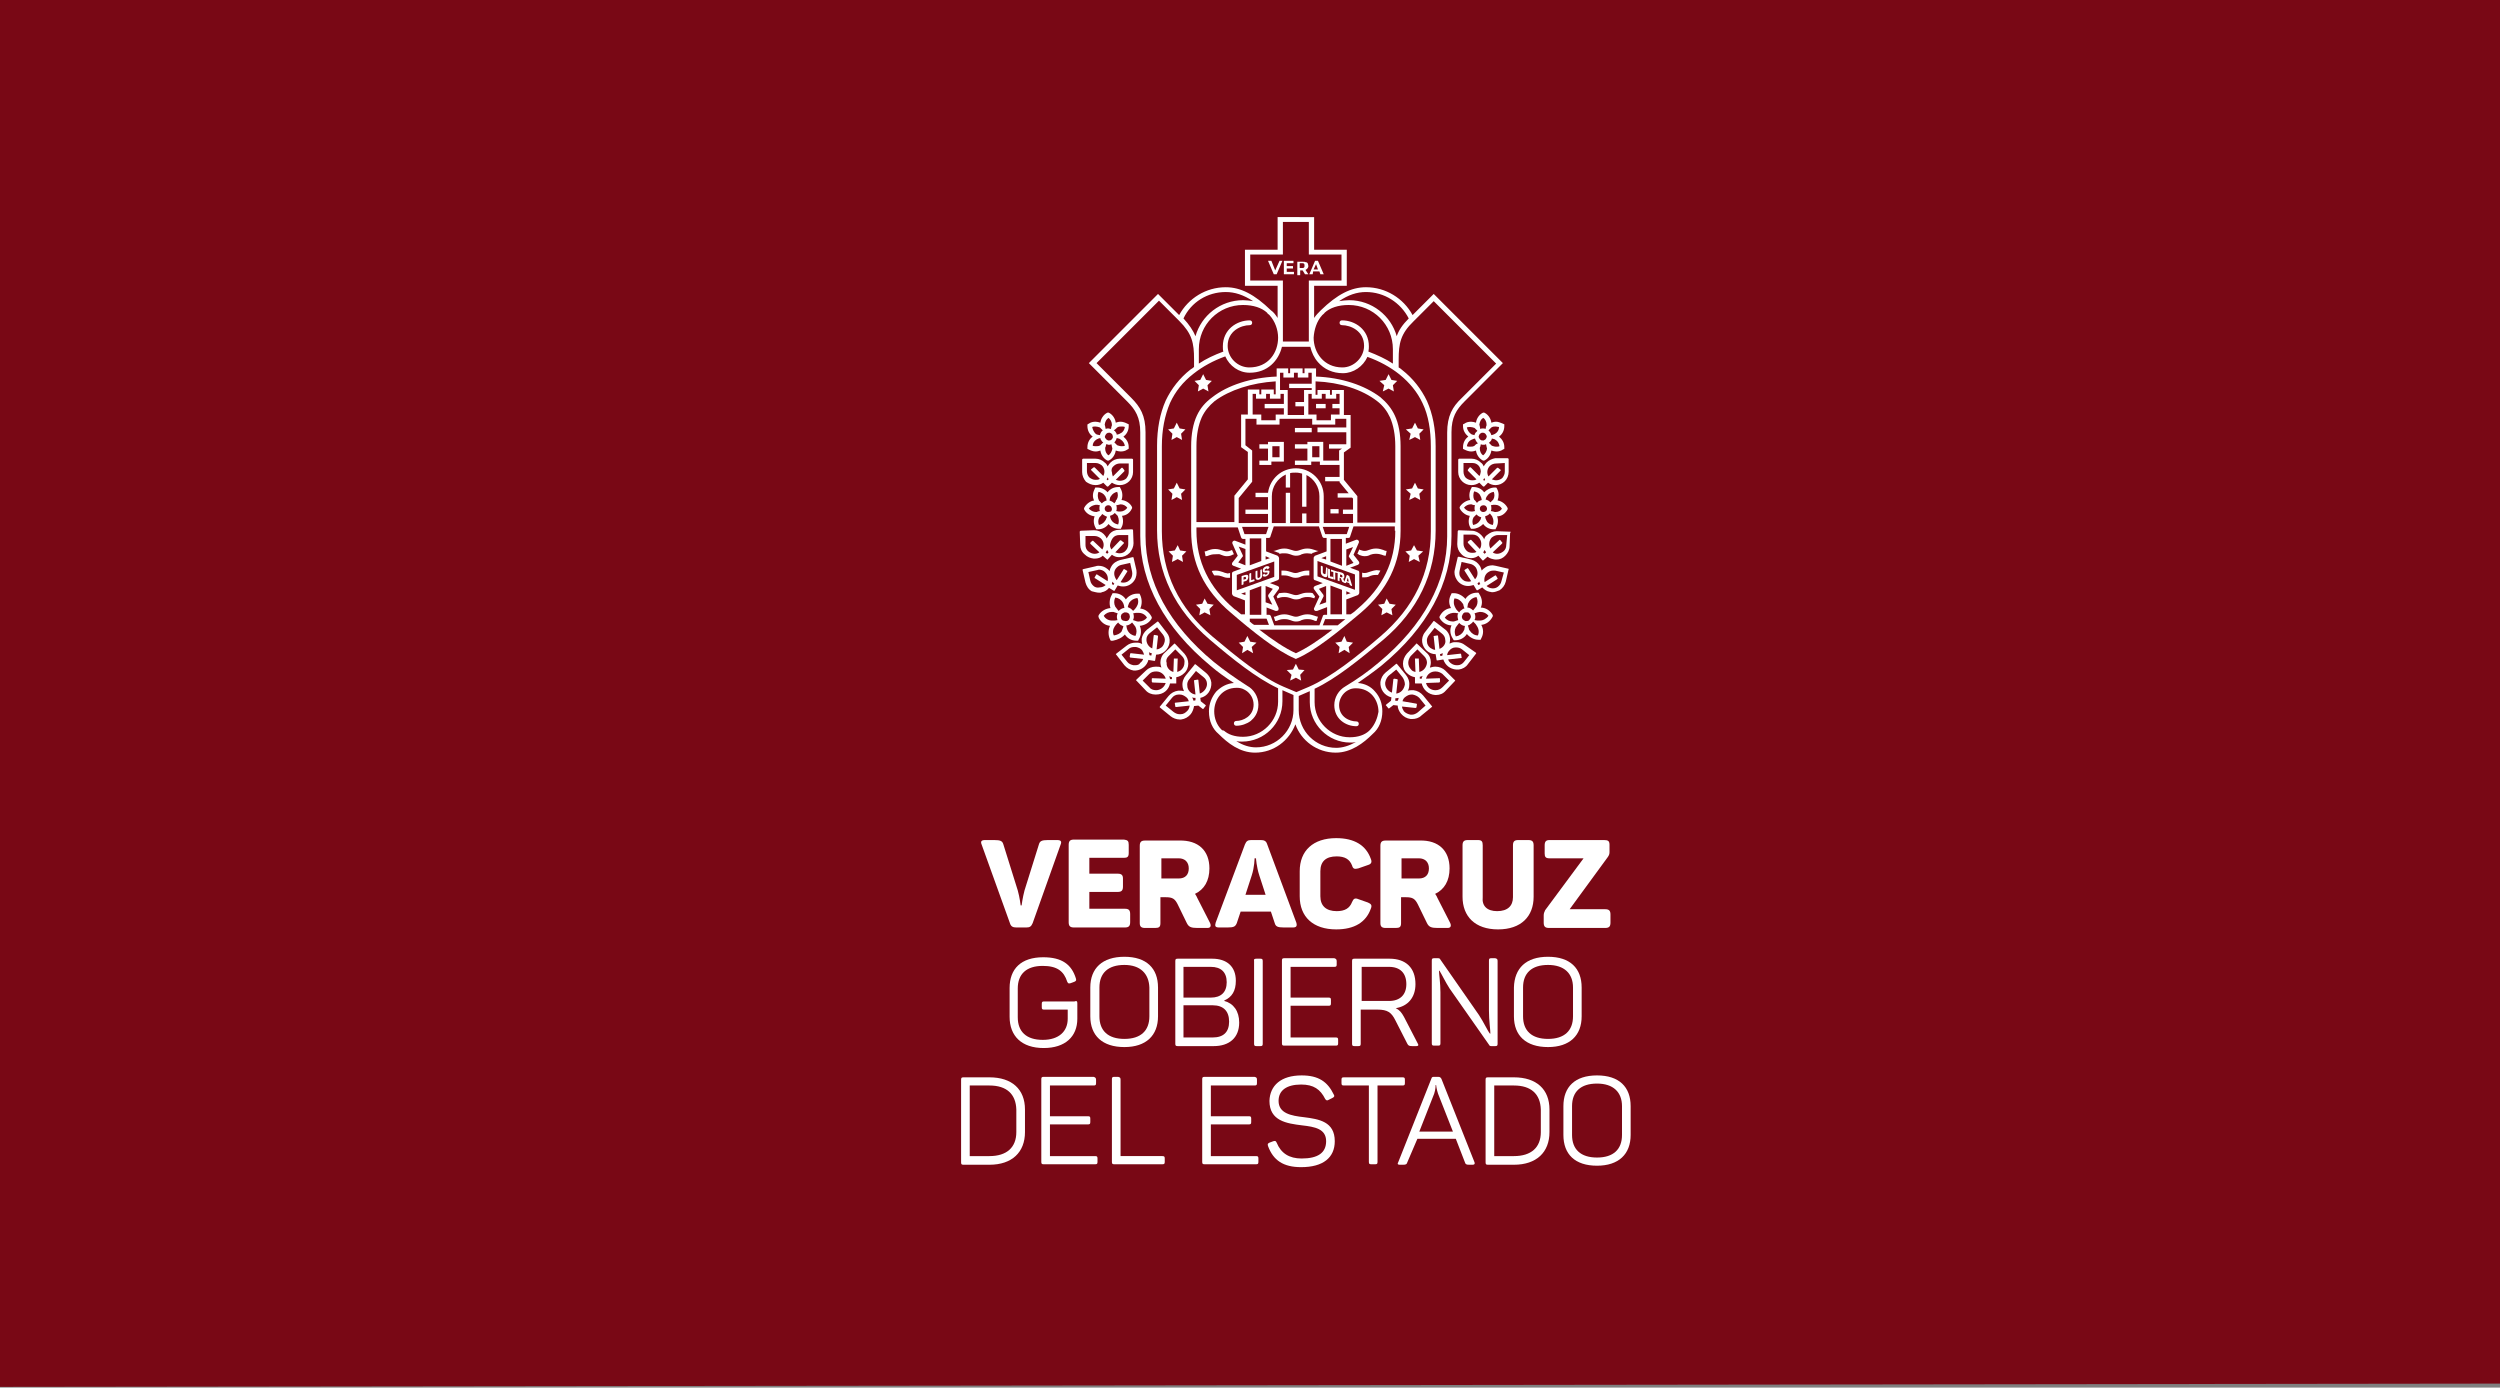 <?xml version="1.0" encoding="utf-8"?>
<!-- Generator: Adobe Illustrator 21.1.0, SVG Export Plug-In . SVG Version: 6.00 Build 0)  -->
<svg version="1.1" id="Capa_1" xmlns="http://www.w3.org/2000/svg" xmlns:xlink="http://www.w3.org/1999/xlink" x="0px" y="0px"
	 viewBox="0 0 520.5 288.9" style="enable-background:new 0 0 520.5 288.9;" xml:space="preserve">
<rect x="0" y="0" width="520.5" height="288.9" fill="#808080" stroke="none"/>
<style type="text/css">
	.st0{fill:#F1F2F2;}
	.st1{fill:#5D3328;}
	.st2{fill:#790815;}
	.st3{fill:#FFFFFF;}
	.st4{fill:#414042;}
</style>
<rect x="-2.2" y="-0.5" transform="matrix(1 -1.301497e-03 1.301497e-03 1 -0.187 0.342)" class="st2" width="529" height="288.9"/>
<path class="st3" d="M227.7,116.3c0.1,0,0.1,0,0.2,0h0.1c0.6,0,1.2-0.2,1.6-0.6l0.9,0.8c0,0,0.1,0,0.1,0h0c0,0,0.1,0,0.1-0.1
	l0.8-0.9c0.4,0.3,0.9,0.5,1.4,0.5c0.1,0,0.1,0,0.2,0c0.8,0,1.5-0.3,2.1-0.9c0.5-0.6,0.8-1.3,0.8-2l-0.1-2.7c0-0.1-0.1-0.2-0.2-0.2
	l-2.7,0.1c-0.8,0-1.5,0.3-2,0.9c-0.2,0.3-0.4,0.6-0.6,0.9c-0.1-0.3-0.3-0.6-0.6-0.9c-0.5-0.5-1.2-0.8-2-0.8l-0.1,0l-2.7,0.1
	c-0.1,0-0.2,0.1-0.2,0.2l0.1,2.7c0,0.8,0.3,1.5,0.9,2C226.4,116,227,116.2,227.7,116.3 M231.7,112c0.3-0.4,0.8-0.6,1.3-0.6l1.9,0
	l0,1.9c0,0.5-0.2,1-0.5,1.3c-0.3,0.4-0.8,0.6-1.3,0.6h0c-0.3,0-0.6-0.1-0.9-0.2l1.8-1.9c0,0,0-0.1,0-0.1c0,0,0-0.1-0.1-0.1l-0.5-0.4
	c0,0-0.1,0-0.1,0c0,0-0.1,0-0.1,0l-1.8,1.9c-0.2-0.3-0.3-0.6-0.3-0.9C231.2,112.9,231.4,112.4,231.7,112 M230.5,114.5
	c0.1,0.2,0.2,0.3,0.3,0.5l-0.3,0.3l-0.3-0.3C230.3,114.9,230.4,114.7,230.5,114.5 M227.9,111.6c0.5,0,0.9,0.2,1.3,0.5
	c0.6,0.6,0.8,1.5,0.3,2.3l-1.9-1.8c0,0-0.1,0-0.1,0s-0.1,0-0.1,0L227,113c0,0,0,0.1,0,0.1c0,0,0,0.1,0,0.1l1.9,1.8
	c-0.3,0.2-0.6,0.3-1,0.3h0c-0.5,0-0.9-0.2-1.3-0.5c-0.4-0.3-0.6-0.8-0.6-1.3l0-1.9L227.9,111.6z"/>
<path class="st3" d="M235.6,106l0.1-0.2c0-0.1,0-0.1,0-0.2l-0.1-0.2c-0.4-0.7-1.2-1.2-2.1-1.3c0.3-0.8,0.2-1.7-0.2-2.4l-0.1-0.2
	c0-0.1-0.1-0.1-0.1-0.1c0,0-0.3,0-0.3,0c-0.9,0-1.7,0.4-2.2,1.1c-0.5-0.6-1.3-1-2.2-1h-0.1l-0.2,0c-0.1,0-0.1,0-0.1,0.1l-0.1,0.2
	c-0.4,0.8-0.5,1.7-0.1,2.4c-0.8,0.1-1.6,0.7-2,1.4l-0.1,0.2c0,0,0,0.1,0,0.2l0.1,0.2c0.4,0.7,1.2,1.2,2.1,1.3
	c-0.3,0.8-0.2,1.7,0.2,2.4l0.1,0.2c0,0,0.1,0.1,0.1,0.1c0,0,0.3,0,0.3,0c0.9,0,1.7-0.4,2.2-1.1c0.5,0.6,1.3,1,2.2,1h0.1c0,0,0,0,0,0
	h0.2c0.1,0,0.1,0,0.1-0.1l0.1-0.2c0.4-0.7,0.4-1.7,0.1-2.4C234.5,107.3,235.2,106.8,235.6,106 M231.1,103.7c0-0.1,0.1-0.3,0.2-0.4
	c0.3-0.5,0.8-0.8,1.3-0.9c0.2,0.5,0.2,1.1-0.1,1.6c-0.1,0.1-0.2,0.2-0.2,0.4l-0.3,0.4c0,0-0.1-0.1-0.1-0.1c-0.2-0.2-0.6-0.4-0.9-0.5
	L231.1,103.7z M228.7,102.4c0.6,0.1,1.1,0.4,1.4,0.9c0.1,0.1,0.1,0.3,0.2,0.4l0.1,0.5c-0.4,0.1-0.7,0.3-1,0.6l-0.3-0.3
	c-0.1-0.1-0.2-0.2-0.3-0.3C228.5,103.6,228.5,102.9,228.7,102.4 M228.2,106.6L228.2,106.6c-0.6,0-1.1-0.3-1.5-0.7
	c0.3-0.5,0.9-0.7,1.4-0.8h0c0.1,0,0.3,0,0.4,0l0.5,0.1c-0.1,0.2-0.1,0.4-0.1,0.6c0,0.2,0,0.4,0.1,0.6l-0.5,0.1
	C228.5,106.6,228.4,106.6,228.2,106.6 M230.3,108c0,0.1-0.1,0.3-0.2,0.4c-0.3,0.5-0.8,0.8-1.3,0.9c-0.2-0.5-0.2-1.1,0.1-1.6
	c0.1-0.1,0.2-0.2,0.3-0.3l0.3-0.4c0,0,0.1,0.1,0.1,0.1c0.3,0.2,0.6,0.4,0.9,0.5L230.3,108z M230.7,106.6L230.7,106.6
	c-0.2,0-0.4-0.1-0.5-0.2c-0.1-0.1-0.2-0.3-0.2-0.5c0-0.2,0.1-0.4,0.2-0.5c0.1-0.1,0.3-0.2,0.5-0.2h0c0,0,0,0,0.1,0
	c0.4,0,0.7,0.4,0.7,0.8c0,0.2-0.1,0.4-0.2,0.5C231.1,106.5,230.9,106.6,230.7,106.6 M232.8,109.2c-0.6-0.1-1.1-0.4-1.4-0.9
	c-0.1-0.1-0.1-0.3-0.2-0.4l-0.1-0.5c0.3-0.1,0.6-0.2,0.9-0.5c0,0,0.1-0.1,0.1-0.1l0.3,0.3c0.1,0.1,0.2,0.2,0.3,0.3
	C233,108.1,233,108.7,232.8,109.2 M233.3,106.5L233.3,106.5c-0.2,0-0.3,0-0.4,0l-0.5-0.1c0.1-0.2,0.1-0.4,0.1-0.6
	c0-0.2,0-0.4-0.1-0.6l0.5-0.1c0.1,0,0.3-0.1,0.4-0.1h0c0.6,0,1.1,0.3,1.4,0.7C234.4,106.2,233.8,106.5,233.3,106.5"/>
<path class="st3" d="M226.4,93.1v0.3c0,0.1,0,0.1,0.1,0.1l0.2,0.1c0.4,0.2,0.9,0.4,1.4,0.4c0.4,0,0.7-0.1,1-0.2
	c0.1,0.8,0.6,1.6,1.3,2l0.2,0.1c0,0,0.1,0,0.1,0c0,0,0.1,0,0.1,0l0.2-0.1c0.7-0.4,1.2-1.2,1.3-2c0.3,0.1,0.7,0.2,1,0.2
	c0.5,0,1-0.1,1.4-0.4l0.2-0.1c0,0,0.1-0.1,0.1-0.1v-0.3c0-0.9-0.4-1.6-1.1-2.2c0.7-0.5,1.1-1.3,1.1-2.2v-0.3c0-0.1,0-0.1-0.1-0.1
	l-0.2-0.1c-0.4-0.2-0.9-0.4-1.4-0.4c-0.4,0-0.7,0.1-1,0.2c-0.1-0.8-0.6-1.6-1.3-2l-0.2-0.1c0,0-0.1,0-0.1,0c0,0-0.1,0-0.1,0
	l-0.2,0.1c-0.7,0.4-1.2,1.2-1.3,2c-0.3-0.1-0.7-0.2-1-0.2c-0.5,0-1,0.1-1.4,0.4l-0.2,0.1c0,0-0.1,0.1-0.1,0.1l0,0.3
	c0,0.9,0.4,1.7,1.1,2.2C226.8,91.4,226.4,92.2,226.4,93.1 M232.3,89.3c0.1-0.1,0.2-0.2,0.3-0.3c0.3-0.2,0.6-0.2,0.9-0.2
	c0.2,0,0.5,0,0.7,0.1c-0.1,0.6-0.4,1.1-0.9,1.3c-0.1,0.1-0.2,0.1-0.4,0.2l-0.4,0.1c0-0.2-0.1-0.4-0.2-0.5c-0.1-0.2-0.2-0.3-0.4-0.4
	L232.3,89.3z M232.5,91.2l0.4,0.1c0.1,0,0.3,0.1,0.4,0.2c0.5,0.3,0.8,0.8,0.9,1.3c-0.2,0.1-0.5,0.1-0.7,0.1c-0.3,0-0.6-0.1-0.9-0.2
	c-0.1-0.1-0.2-0.2-0.3-0.3l-0.3-0.3C232.2,91.9,232.4,91.6,232.5,91.2 M230.8,94.8c-0.5-0.3-0.7-0.9-0.7-1.4c0-0.1,0-0.3,0.1-0.4
	l0.1-0.5c0,0,0.1,0,0.1,0c0.1,0,0.2,0,0.3,0.1c0,0,0.1,0,0.1,0c0.2,0,0.4,0,0.6-0.1l0.1,0.5c0,0.1,0.1,0.3,0.1,0.4
	C231.5,94,231.2,94.5,230.8,94.8 M230.8,87c0.4,0.3,0.7,0.9,0.7,1.4c0,0.1,0,0.3-0.1,0.4l-0.1,0.5c0,0-0.1,0-0.1,0
	c-0.1,0-0.3-0.1-0.4-0.1c-0.2,0-0.4,0-0.6,0.1l-0.1-0.5c0-0.1-0.1-0.3-0.1-0.4C230.1,87.8,230.3,87.3,230.8,87 M230.1,90.7
	c0.1-0.2,0.2-0.4,0.4-0.5c0.1-0.1,0.2-0.1,0.4-0.1c0,0,0,0,0.1,0c0,0,0.1,0,0.1,0c0.2,0.1,0.4,0.2,0.5,0.4c0.1,0.2,0.1,0.4,0.1,0.6
	c-0.1,0.2-0.2,0.4-0.4,0.5c-0.1,0.1-0.2,0.1-0.4,0.1c-0.1,0-0.1,0-0.2,0c-0.2-0.1-0.4-0.2-0.5-0.4C230,91.1,230,90.9,230.1,90.7
	 M227.4,88.9c0.2-0.1,0.5-0.1,0.7-0.1c0.3,0,0.6,0.1,0.9,0.2c0.1,0.1,0.2,0.2,0.3,0.3l0.3,0.3c-0.3,0.2-0.5,0.6-0.6,1l-0.5-0.1
	c-0.1,0-0.3-0.1-0.4-0.2C227.8,90,227.5,89.5,227.4,88.9 M228.3,91.5c0.1-0.1,0.3-0.1,0.4-0.2l0.4-0.1c0,0.2,0.1,0.4,0.2,0.5
	c0.1,0.2,0.2,0.3,0.4,0.4l-0.3,0.3c-0.1,0.1-0.2,0.2-0.3,0.3c-0.3,0.2-0.6,0.2-0.9,0.2c-0.2,0-0.5,0-0.7-0.1
	C227.5,92.3,227.8,91.8,228.3,91.5"/>
<path class="st3" d="M300.9,139.6c-0.5-0.5-1.3-0.8-2-0.8h-0.1c-0.4,0-0.7,0.1-1.1,0.2c0.1-0.3,0.2-0.7,0.2-1.1c0-0.8-0.3-1.5-0.9-2
	l-2-1.9c0,0-0.1,0-0.1,0c0,0-0.1,0-0.1,0.1l-1.9,2c-0.5,0.6-0.8,1.3-0.8,2.1c0,0.8,0.3,1.5,0.9,2c0.4,0.4,1,0.7,1.6,0.8l0,1.2
	c0,0,0,0.1,0.1,0.1c0,0,0.1,0,0.1,0c0,0,1.2,0,1.2,0c0.3,1.3,1.4,2.3,2.8,2.4c0,0,0.1,0,0.1,0c0,0,0,0,0.1,0c0.8,0,1.5-0.3,2-0.9
	l1.9-2c0.1-0.1,0.1-0.2,0-0.2L300.9,139.6z M296,141.3l-0.4,0l0-0.4c0.2,0,0.4-0.1,0.6-0.2C296.1,140.9,296,141.1,296,141.3
	 M295.5,139.9l-0.1-2.7c0,0,0-0.1,0-0.1c0,0-0.1,0-0.1,0c0,0-0.6,0-0.6,0c0,0-0.1,0-0.1,0c0,0,0,0.1,0,0.1l0.1,2.7
	c-0.4-0.1-0.7-0.2-0.9-0.5c-0.4-0.4-0.6-0.9-0.6-1.4c0-0.5,0.2-1,0.5-1.4l1.4-1.4l1.4,1.4c0.4,0.4,0.6,0.9,0.6,1.4
	C297,138.9,296.4,139.7,295.5,139.9 M300.3,143.1c-0.4,0.4-0.9,0.6-1.4,0.6l-0.1,0c-0.9,0-1.7-0.6-1.9-1.5l2.7-0.1
	c0.1,0,0.2-0.1,0.2-0.2l0-0.6c0,0,0-0.1-0.1-0.1c0,0-0.1,0-0.1,0l-2.7,0.1c0.2-0.9,1-1.5,1.9-1.5h0.1c0.5,0,1,0.2,1.4,0.5l1.4,1.4
	L300.3,143.1z"/>
<path class="st3" d="M305,134.3c-0.5-0.4-1.1-0.6-1.8-0.6c-0.1,0-0.2,0-0.4,0c-0.4,0-0.7,0.2-1,0.3c0.1-0.4,0.1-0.7,0.1-1.1
	c-0.1-0.8-0.5-1.5-1.1-1.9l-2.2-1.7c0,0-0.1,0-0.1,0c0,0-0.1,0-0.1,0.1l-1.7,2.2c-0.5,0.6-0.7,1.4-0.6,2.1c0.2,1.4,1.4,2.5,2.8,2.5
	l0.2,1.2c0,0,0,0.1,0.1,0.1c0,0,0.1,0,0.1,0c0,0,0,0,0,0l1.2-0.2c0.4,1.2,1.4,2,2.7,2.1c0,0,0.1,0,0.1,0c0.1,0,0.2,0,0.4,0
	c0.8-0.1,1.5-0.5,1.9-1.1l1.7-2.2c0.1-0.1,0-0.2,0-0.2L305,134.3z M300.3,136.5l-0.4,0.1l-0.1-0.4c0.2-0.1,0.4-0.1,0.6-0.2
	C300.4,136.1,300.3,136.3,300.3,136.5 M299.7,135.1l-0.3-2.7c0,0,0-0.1-0.1-0.1c0,0-0.1,0-0.1,0c0,0,0,0,0,0l-0.6,0.1
	c-0.1,0-0.2,0.1-0.1,0.2l0.3,2.7c-0.3,0-0.7-0.2-1-0.4c-0.4-0.3-0.7-0.8-0.7-1.3c-0.1-0.5,0.1-1,0.4-1.4l1.2-1.5l1.5,1.2
	c0.4,0.3,0.7,0.8,0.7,1.3C301.1,134,300.5,134.8,299.7,135.1 M304.8,137.8c-0.3,0.4-0.8,0.7-1.3,0.7c-0.1,0-0.2,0-0.2,0
	c-0.4,0-0.8-0.1-1.2-0.4c-0.3-0.2-0.5-0.5-0.6-0.8l2.7-0.3c0.1,0,0.2-0.1,0.1-0.2l-0.1-0.6c0,0,0-0.1-0.1-0.1c0,0-0.1,0-0.1,0
	c0,0,0,0,0,0l-2.7,0.3c0-0.3,0.2-0.7,0.4-0.9c0.3-0.4,0.8-0.7,1.3-0.7c0.1,0,0.2,0,0.2,0c0.4,0,0.8,0.1,1.2,0.4l1.5,1.2L304.8,137.8
	z"/>
<path class="st3" d="M311.5,87.8c-0.4,0-0.7,0.1-1,0.2c-0.1-0.8-0.6-1.6-1.3-2l-0.2-0.1c0,0-0.1,0-0.1,0c0,0-0.1,0-0.1,0l-0.2,0.1
	c-0.7,0.4-1.2,1.2-1.3,2c-0.3-0.1-0.7-0.2-1-0.2c-0.5,0-1,0.1-1.4,0.4l-0.2,0.1c-0.1,0-0.1,0.1-0.1,0.1v0.3c0,0.9,0.4,1.6,1.1,2.2
	c-0.7,0.5-1.1,1.3-1.1,2.2l0,0.3c0,0.1,0,0.1,0.1,0.1l0.2,0.1c0.4,0.2,0.9,0.4,1.4,0.4c0.4,0,0.7-0.1,1-0.2c0.1,0.8,0.6,1.6,1.3,2
	l0.2,0.1c0,0,0.1,0,0.1,0c0,0,0.1,0,0.1,0l0.2-0.1c0.7-0.4,1.2-1.2,1.3-2c0.3,0.1,0.7,0.2,1,0.2c0.5,0,1-0.1,1.4-0.4l0.2-0.1
	c0.1,0,0.1-0.1,0.1-0.1v-0.3c0-0.9-0.4-1.6-1.1-2.2c0.7-0.5,1.1-1.3,1.1-2.2l0-0.3c0-0.1,0-0.1-0.1-0.1l-0.2-0.1
	C312.4,88,311.9,87.8,311.5,87.8 M305.4,89c0.2-0.1,0.5-0.1,0.7-0.1c0.3,0,0.6,0.1,0.9,0.2c0.1,0.1,0.2,0.2,0.3,0.3l0.3,0.3
	c-0.1,0.1-0.3,0.3-0.4,0.4c-0.1,0.2-0.2,0.3-0.2,0.5l-0.4-0.1c-0.1,0-0.3-0.1-0.4-0.2C305.8,90,305.5,89.5,305.4,89 M307.3,92.5
	c-0.1,0.1-0.2,0.2-0.3,0.3c-0.3,0.2-0.6,0.2-0.9,0.2c-0.2,0-0.5,0-0.7-0.1c0.1-0.6,0.4-1.1,0.9-1.3c0.1-0.1,0.3-0.1,0.4-0.2l0.4-0.1
	c0.1,0.4,0.3,0.7,0.6,1L307.3,92.5z M308.8,87c0.5,0.3,0.7,0.9,0.7,1.4c0,0.1,0,0.3-0.1,0.4l-0.1,0.5c-0.2-0.1-0.4-0.1-0.6-0.1
	c-0.1,0-0.3,0-0.4,0.1c0,0-0.1,0-0.1,0l-0.1-0.5c0-0.1-0.1-0.3-0.1-0.4C308.1,87.8,308.3,87.3,308.8,87 M308.8,94.8
	c-0.5-0.3-0.7-0.9-0.7-1.4c0-0.1,0-0.3,0.1-0.4l0.1-0.5c0.2,0.1,0.4,0.1,0.6,0.1c0,0,0.1,0,0.1,0c0.1,0,0.2,0,0.3-0.1
	c0,0,0.1,0,0.1,0l0.1,0.5c0,0.1,0.1,0.3,0.1,0.4C309.5,94,309.2,94.5,308.8,94.8 M309.4,91.3c-0.1,0.2-0.3,0.3-0.5,0.4
	c-0.1,0-0.1,0-0.2,0c-0.1,0-0.3,0-0.4-0.1c-0.2-0.1-0.3-0.3-0.4-0.5c-0.1-0.2,0-0.4,0.1-0.6c0.1-0.2,0.3-0.3,0.5-0.4
	c0,0,0.1,0,0.1,0c0,0,0,0,0.1,0c0.1,0,0.3,0,0.4,0.1c0.2,0.1,0.3,0.3,0.4,0.5C309.6,90.9,309.5,91.1,309.4,91.3 M312.2,92.9
	c-0.2,0.1-0.5,0.1-0.7,0.1c-0.3,0-0.6-0.1-0.9-0.2c-0.1-0.1-0.2-0.2-0.3-0.3l-0.3-0.3c0.1-0.1,0.3-0.3,0.4-0.4
	c0.1-0.2,0.2-0.3,0.2-0.5l0.4,0.1c0.1,0,0.3,0.1,0.4,0.2C311.8,91.8,312.1,92.3,312.2,92.9 M311.3,90.3c-0.1,0.1-0.3,0.1-0.4,0.2
	l-0.4,0.1c-0.1-0.4-0.3-0.7-0.6-1l0.3-0.3c0.1-0.1,0.2-0.2,0.3-0.3c0.3-0.2,0.6-0.2,0.9-0.2c0.2,0,0.5,0.1,0.7,0.1
	C312.1,89.5,311.8,90,311.3,90.3"/>
<path class="st3" d="M249.2,86.5c-0.8,1.7-1.2,3.9-1.2,6.4v17.6c0,6.8,2.7,12.4,8.3,17.1c4.4,3.8,9.5,7.9,13.3,9.5l0.2,0.1l0.2-0.1
	c3.8-1.6,8.8-5.7,13.3-9.5c5.6-4.8,8.3-10.4,8.3-17.1V92.9c0-2.5-0.4-4.7-1.2-6.4c-0.7-1.5-1.7-2.7-3-3.8c-3.3-2.5-8.1-4.1-13.4-4.3
	v-1.7h-2.4v1h-0.4v-1h-2.6v1h-0.4v-1h-2.4v1.7c-5.3,0.2-10.2,1.8-13.4,4.3C250.9,83.8,249.9,85,249.2,86.5 M259.3,127.9h-0.9
	c-0.5-0.4-0.9-0.8-1.4-1.1c-5.3-4.5-7.9-9.9-7.9-16.3v-0.7l8.6,0l0.7,2.1c0.1,0.2,0.2,0.3,0.4,0.3h0.5v1.2l-2.1-0.8
	c-0.2-0.1-0.4,0-0.5,0.1c-0.1,0.1-0.2,0.3-0.1,0.5l1.1,2.5l-1.1,1.4c-0.1,0.1-0.1,0.3-0.1,0.4c0,0.1,0.1,0.2,0.3,0.3l1.6,0.6
	l-1.6,0.6c-0.2,0.1-0.3,0.2-0.3,0.4v4.2c0,0.1,0.1,0.3,0.2,0.4c0,0,0.1,0,0.1,0.1v0l2.4,0.9V127.9z M259.3,92.7v-5.5h2.3v1.2h4.8
	v-1.2h6.8v1.2h4.8v-1.2h2.3v1.8h-6V90h6v2.5h-3.6v0.9h2.7l-0.6,0.4v2.1h-3.3V92h-3.3v0.5h-2.6v0.9h2.6v2.5h-2.6v0.9h3.4v-0.7h1.8
	v0.7h4.1v2.5h-3v0.9h3v0.2l1.9,2.3h-2.3v0.9h3l0.2,0.2v2.3h-2.1v0.9h2.1v1.9h-6.1v-5.6c0-3.2-2.6-5.8-5.8-5.8c-3,0-5.4,2.2-5.8,5.1
	h-2.6v0.9h2.6v2.6h-4.7v0.9h4.7v1.9h-6.1v-5.2l2.8-3.4v-6.5L259.3,92.7z M263.6,83v-1h0.8v1h2.2v-1h0.7v2.1h-4V85h4v1.3h-1.7v1.2h-3
	v-1.2h-1.8V82h0.7v1H263.6z M274.7,95.2h-1.5v-2.3h1.5V95.2z M280.9,116l0.9,1.2l-1.5,0.6v-3.4l1.4-0.5l-0.8,1.7
	C280.8,115.7,280.8,115.9,280.9,116 M274.3,120v-3.2l7.8,2.8v3.2L274.3,120z M281.2,123.5l-0.9,0.3v-0.7L281.2,123.5z M279.4,122.8
	v5.1H277v-6L279.4,122.8z M257.5,122.9v-3.2l7.8-2.8v3.2L257.5,122.9z M262.6,122v6h-2.4v-5.1L262.6,122z M258.7,115.5l-0.8-1.7
	l1.4,0.5v3.4l-1.5-0.6l0.9-1.2C258.8,115.9,258.8,115.7,258.7,115.5 M259.1,111.2l-0.5-1.5h5.5l-0.5,1.5H259.1z M263.5,115.8
	l0.9,0.4l-0.9,0.3V115.8z M260.2,112.1h2.4v4.7l-2.4,0.9V112.1z M264.1,124.3l0.8,1.6l-1.4-0.5V122l1.5,0.6l-0.9,1.2
	C264,124,264,124.1,264.1,124.3 M263.5,126.4l2.1,0.8c0,0,0.1,0,0.2,0c0.1,0,0.2-0.1,0.3-0.1c0.1-0.1,0.1-0.3,0.1-0.5l-1.1-2.4
	l1.1-1.5c0.1-0.1,0.1-0.3,0.1-0.4c0-0.1-0.1-0.2-0.3-0.3l-1.6-0.6l1.6-0.6c0.2-0.1,0.3-0.2,0.3-0.4v-4.2c0-0.1-0.1-0.3-0.2-0.4
	c0,0-0.1,0-0.1-0.1l-2.4-0.9v-2.8h0.5c0.2,0,0.4-0.1,0.4-0.3l0.7-2.1h9.4l0.7,2.1c0.1,0.2,0.2,0.3,0.4,0.3h0.5v2.8l-2.4,0.9
	c0,0-0.1,0-0.1,0.1c-0.1,0.1-0.2,0.2-0.2,0.4v4.2c0,0.2,0.1,0.4,0.3,0.4l1.6,0.6l-1.6,0.6c-0.1,0-0.2,0.2-0.3,0.3
	c0,0.1,0,0.3,0.1,0.4l1.1,1.5l-1.1,2.4c-0.1,0.2,0,0.4,0.1,0.5c0.1,0.1,0.2,0.1,0.3,0.1c0.1,0,0.1,0,0.2,0l2.1-0.8v1.6h-0.5
	c-0.2,0-0.4,0.1-0.4,0.3l-0.7,1.9h-9.4l-0.7-1.9c-0.1-0.2-0.2-0.3-0.4-0.3h-0.5V126.4z M268.6,101.5v-3c0.4-0.1,0.8-0.1,1.2-0.1
	c0.5,0,0.9,0.1,1.3,0.2v6.9h0.9v-6.6c1.6,0.8,2.7,2.5,2.7,4.4v5.6H272v-2h-0.9v2h-2.5v-6.3h-0.9v6.3h-2.9v-5.6c0-2,1.2-3.7,2.9-4.5
	v2.7H268.6z M276.1,115.8v0.7l-1-0.3L276.1,115.8z M274.7,125.9l0.8-1.6c0.1-0.1,0.1-0.3,0-0.5l-0.9-1.2l1.5-0.6v3.4L274.7,125.9z
	 M277,116.9v-4.7h2.4v5.6L277,116.9z M275.9,111.2l-0.5-1.5h5.5l-0.5,1.5H275.9z M259.3,123.9l-0.9-0.3l0.9-0.3V123.9z M260.2,129.4
	v-0.6h3.5l0.5,1.3h-3.1C260.8,129.9,260.5,129.7,260.2,129.4 M269.8,136c-2.2-1-4.9-2.8-7.6-4.9h15.2C274.7,133.2,272,135,269.8,136
	 M278.5,130.2h-3.1l0.5-1.3h4.2C279.6,129.3,279.1,129.7,278.5,130.2 M290.5,110.5c0,6.4-2.6,11.8-7.9,16.3
	c-0.4,0.4-0.9,0.8-1.4,1.1h-0.9v-3.1l2.4-0.9v0c0,0,0.1,0,0.1-0.1c0.1-0.1,0.2-0.2,0.2-0.4v-4.2c0-0.2-0.1-0.4-0.3-0.4l-1.6-0.6
	l1.6-0.6c0.1,0,0.2-0.2,0.3-0.3c0-0.1,0-0.3-0.1-0.4l-1.1-1.4l1.1-2.5c0.1-0.2,0-0.4-0.1-0.5c-0.1-0.1-0.3-0.2-0.5-0.1l-2.1,0.8
	v-1.2h0.5c0.2,0,0.4-0.1,0.4-0.3l0.7-2.1l8.6,0V110.5z M273.9,79.4c5.1,0.2,9.7,1.7,12.8,4.1c1.2,0.9,2.1,2.1,2.7,3.4
	c0.7,1.6,1.1,3.6,1.1,6v15.9h-7.9v-5.5l-2.8-3.4v-5.7l1.4-1v-6.8h-1.4v-5.2h-2.5v1h-0.4v-1h-2.6v1h-0.4v-1V79.4z M275.2,83v-1h0.8v1
	h2.2v-1h0.7v2.1h-1.5V85h1.5v1.3h-1.8v1.2h-3v-1.2h-1.7V82h0.7v1H275.2z M266.5,77.6h0.7v1h2.2v-1h0.8v1h2.2v-1h0.7v2.3h-4.7v0.9
	h4.7v0.4h-1.6v2.5h-1.8v0.9h1.8v1.8h-3.4v-5.2h-1.6V77.6z M265.6,79.4v2.4v0.3h-0.4v-1h-2.6v1h-0.4v-1h-2.4v5.2h-1.4v6.8l1.4,1v5.7
	l-2.8,3.4v5.5h-7.9V92.9c0-2.4,0.4-4.4,1.1-6c0.6-1.3,1.5-2.4,2.7-3.4C256,81.2,260.6,79.7,265.6,79.4"/>
<path class="st3" d="M282.7,142.2c1.7-1.2,3.4-2.4,4.9-3.6c9.6-7.9,14.6-17.2,14.6-27l0-21.6c0-3.1,1-4.7,2.7-6.4l8-8l-14.4-14.4
	l-4.4,4.4c-1.9-3.5-5.6-5.8-9.7-5.8c-3.1,0-6,1.5-9.4,4.8c-0.5,0.5-1,1-1.4,1.6v-6.7h6.8V52h-6.8v-6.8H266V52h-6.8v7.5h6.8v6.7
	c-0.4-0.6-0.8-1.2-1.4-1.6c-3.4-3.3-6.3-4.8-9.4-4.8c-4.1,0-7.8,2.3-9.7,5.8l-4.4-4.4l-14.4,14.4l8,8c1.7,1.7,2.7,3.3,2.7,6.4v21.6
	c0,9.8,5.1,19.1,14.6,27c1.5,1.3,3.2,2.5,4.9,3.6c-1.5,0.1-2.7,0.8-3.7,1.8c-0.9,1.1-1.5,2.5-1.5,4.1c0,2.1,0.8,3.7,2,4.7
	c1.9,1.9,4.4,3.9,7.6,3.9c3.9,0,7.1-2.5,8.4-5.9c1.2,3.4,4.5,5.9,8.4,5.9c3.2,0,5.8-2,7.7-3.9c1.3-1.1,2-2.8,2-4.7
	c0-1.6-0.5-3-1.5-4.1C285.4,142.9,284.1,142.3,282.7,142.2 M284.4,60.8c3.8,0,7.2,2.2,8.9,5.5c-1.3,1.3-2.1,2.5-2.5,3.7
	c-1.2-4.3-5.2-7.5-9.9-7.5c-0.7,0-1.4,0.1-2.1,0.2C280.7,61.4,282.5,60.8,284.4,60.8 M275.3,65.6C275.3,65.6,275.4,65.6,275.3,65.6
	c0.2-0.2,0.4-0.3,0.5-0.5c1.1-1,2.8-1.6,5-1.6c5.1,0,9.2,4.1,9.2,9.2l0,3c-1.5-1-3.3-1.8-5.1-2.5c0.1-0.4,0.1-0.8,0.1-1.1
	c0-3.5-2.9-5.4-5.6-5.4c-0.3,0-0.5,0.2-0.5,0.5c0,0.3,0.2,0.5,0.5,0.5c1.8,0,4.6,1.2,4.6,4.3c0,2.4-2.1,4.5-4.5,4.5
	c-3.9,0-6-3.1-6-6.2C273.6,68.7,274.1,66.9,275.3,65.6 M260.3,58.4V53h6.8v-6.8h5.4V53h6.8v5.4h-6.8v12.7h-5.4V58.4H260.3z
	 M266.9,72.2h5.9c0.3,1.2,0.8,2.3,1.6,3.2c1.3,1.5,3.1,2.3,5.2,2.3c2.2,0,4.2-1.4,5.1-3.4c2.5,0.9,4.7,2.1,6.6,3.6
	c2.1,1.7,3.8,3.7,4.9,6.1c1.2,2.5,1.7,5.6,1.7,9v17.6c0,8.6-3.5,15.9-10.5,21.9c-5,4.3-10.3,8.5-14.9,10.5l-2.6,1.1l-2.6-1.1
	c-4.5-1.9-9.8-6.2-14.9-10.5c-7-5.9-10.5-13.3-10.5-21.9V92.9c0-3.4,0.6-6.4,1.7-9c1.1-2.4,2.7-4.4,4.9-6.1c1.9-1.5,4.1-2.7,6.6-3.6
	c0.9,2,2.8,3.4,5.1,3.4C263.9,77.6,266.2,75.1,266.9,72.2 M264.2,65.5c0,0,0.1,0.1,0.1,0.1c1.2,1.3,1.8,3.1,1.8,4.7
	c0,3.1-2,6.2-6,6.2c-2.4,0-4.5-2-4.5-4.5c0-3.1,2.8-4.3,4.6-4.3c0.3,0,0.5-0.2,0.5-0.5c0-0.3-0.2-0.5-0.5-0.5
	c-2.7,0-5.6,1.9-5.6,5.4c0,0.4,0,0.8,0.1,1.1c-1.9,0.7-3.6,1.5-5.1,2.5l0-3c0-5.1,4.1-9.2,9.2-9.2c2.2,0,3.9,0.6,5,1.6
	C263.9,65.3,264,65.4,264.2,65.5 M255.2,60.8c1.9,0,3.7,0.6,5.7,1.9c-0.7-0.1-1.4-0.2-2.1-0.2c-4.7,0-8.7,3.2-9.9,7.5
	c-0.5-1.2-1.3-2.4-2.5-3.7C248,62.9,251.4,60.8,255.2,60.8 M254.3,151.9L254.3,151.9c-1-1-1.5-2.4-1.5-3.8c0-2.4,1.6-4.9,4.7-4.9
	c0.6,0,1.1,0.1,1.6,0.4c0.1,0,0.1,0.1,0.2,0.1l0,0c1,0.6,1.7,1.7,1.7,3c0,2.4-2.2,3.4-3.6,3.4c-0.3,0-0.5,0.2-0.5,0.5
	c0,0.3,0.2,0.5,0.5,0.5c1.1,0,2.2-0.4,3-1c0.7-0.6,1.6-1.6,1.6-3.4c0-1.7-1-3.2-2.3-3.9c-2.5-1.6-4.9-3.3-7-5
	c-9.3-7.7-14.2-16.7-14.2-26.2l0-21.6c0-3.5-1.1-5.3-3-7.2l-7.2-7.2l13-13l4.2,4.2c2.7,2.7,3.1,4.6,3.1,8v1.4v0.2
	c-0.2,0.2-0.5,0.4-0.7,0.5c-2.3,1.8-4,4-5.2,6.5c-1.2,2.7-1.8,5.9-1.8,9.4v17.6c0,8.9,3.7,16.5,10.9,22.7c4.8,4.1,9.8,8.1,14.3,10.2
	v2.8c0,4-3.3,7.3-7.3,7.3c-1.8,0-3.1-0.5-4-1.3C254.5,152.1,254.4,152,254.3,151.9 M269.3,147.8c0,4.3-3.5,7.8-7.8,7.8
	c-1.3,0-2.7-0.4-4.1-1.3c0.4,0.1,0.8,0.1,1.2,0.1c4.6,0,8.4-3.7,8.4-8.4v-2.3l2.3,1V147.8z M269.8,144.5L269.8,144.5L269.8,144.5
	L269.8,144.5z M278.2,155.7c-4.3,0-7.8-3.5-7.8-7.8v-3l2.3-1v2.3c0,4.6,3.8,8.4,8.4,8.4c0.4,0,0.8,0,1.2-0.1
	C280.8,155.3,279.5,155.7,278.2,155.7 M285.3,151.9L285.3,151.9c-0.1,0.1-0.2,0.2-0.3,0.3c-0.9,0.8-2.2,1.3-4,1.3
	c-4,0-7.3-3.3-7.3-7.3v-2.8c4.5-2.1,9.5-6.2,14.3-10.2c7.2-6.1,10.9-13.8,10.9-22.7V92.9c0-3.6-0.6-6.7-1.8-9.4
	c-1.2-2.5-2.9-4.7-5.2-6.5c-0.2-0.2-0.5-0.4-0.7-0.5v-0.2v-1.4c0-3.4,0.4-5.4,3.1-8l4.2-4.2l13,13l-7.2,7.2c-1.9,1.8-3,3.7-3,7.2
	l0,21.6c0,9.4-4.9,18.5-14.2,26.2c-2.1,1.8-4.5,3.5-7,5c-1.4,0.8-2.3,2.3-2.3,3.9c0,2.9,2.4,4.4,4.6,4.4c0.3,0,0.5-0.2,0.5-0.5
	c0-0.3-0.2-0.5-0.5-0.5c-1.4,0-3.6-0.9-3.6-3.4c0-1.2,0.7-2.4,1.7-3l0,0c0.1,0,0.1-0.1,0.2-0.1c0.5-0.3,1-0.4,1.6-0.4
	c3.1,0,4.7,2.5,4.7,4.9C286.8,149.4,286.3,150.8,285.3,151.9"/>
<path class="st3" d="M296.3,144.8c-0.5-0.6-1.2-1-2-1.1c-0.1,0-0.2,0-0.3,0c-0.3,0-0.6,0-0.9,0.1c0.2-0.3,0.3-0.7,0.3-1.1
	c0.1-0.8-0.2-1.6-0.7-2.2l-1.8-2.2c0,0-0.1-0.1-0.1-0.1c0,0-0.1,0-0.1,0l-2.2,1.8c-0.6,0.5-1,1.2-1.1,2c-0.1,1.5,0.8,2.8,2.3,3.2
	l-0.1,0.7l-1,0.8c-0.1,0.1-0.1,0.2,0,0.2l0.4,0.5c0,0,0.1,0.1,0.1,0.1c0,0,0,0,0,0c0,0,0.1,0,0.1,0l0.9-0.7l0.9,0.1
	c0,0.6,0.3,1.2,0.7,1.7c0.5,0.6,1.2,1,2,1.1c0.1,0,0.2,0,0.2,0l0.1,0c0.7,0,1.4-0.2,1.9-0.7l2.2-1.8c0.1-0.1,0.1-0.2,0-0.2
	L296.3,144.8z M291,145.9l-0.5,0l0-0.5c0.2,0,0.5-0.1,0.7-0.1C291.2,145.5,291.1,145.7,291,145.9 M290.7,144.4l0.3-2.8
	c0,0,0-0.1,0-0.1c0,0-0.1-0.1-0.1-0.1l-0.6-0.1h0c-0.1,0-0.2,0.1-0.2,0.1l-0.3,2.8c-0.9-0.3-1.5-1.2-1.4-2.1c0.1-0.5,0.3-1,0.7-1.4
	l1.6-1.3l1.3,1.6c0.3,0.4,0.5,1,0.5,1.5C292.3,143.6,291.6,144.3,290.7,144.4 M295.2,148.3c-0.4,0.3-0.8,0.5-1.3,0.5
	c-0.1,0-0.1,0-0.2,0c-0.5-0.1-1-0.3-1.4-0.7c-0.2-0.3-0.4-0.7-0.4-1l2.8,0.3h0c0.1,0,0.2-0.1,0.2-0.1l0.1-0.6c0,0,0-0.1,0-0.1
	c0,0-0.1-0.1-0.1-0.1L292,146c0.1-0.4,0.3-0.7,0.6-0.9c0.4-0.3,0.8-0.5,1.3-0.5c0.1,0,0.1,0,0.2,0c0.5,0.1,1,0.3,1.4,0.7l1.3,1.6
	L295.2,148.3z"/>
<path class="st3" d="M228.1,101L228.1,101c0.6,0,1.2-0.2,1.6-0.5l0.8,0.8c0,0,0.1,0,0.1,0h0c0,0,0.1,0,0.1,0l0.8-0.8
	c0.5,0.3,1,0.5,1.6,0.5c0,0,0,0,0.1,0c0.7,0,1.4-0.3,1.9-0.8c0.5-0.5,0.8-1.2,0.8-1.9l0-2.6c0-0.1-0.1-0.2-0.2-0.2l-2.6,0
	c-0.7,0-1.4,0.3-1.9,0.8c-0.2,0.2-0.4,0.5-0.6,0.8c-0.1-0.3-0.3-0.6-0.6-0.8c-0.5-0.5-1.2-0.8-1.9-0.8l-2.6,0
	c-0.1,0-0.2,0.1-0.2,0.2l0,2.6c0,0.7,0.3,1.4,0.8,2C226.7,100.7,227.3,101,228.1,101 M231.9,97c0.3-0.3,0.8-0.5,1.2-0.5h0.1l1.8,0
	l0,1.8c0,0.5-0.2,0.9-0.5,1.3c-0.3,0.3-0.8,0.5-1.3,0.5c-0.3,0-0.6-0.1-0.9-0.2l1.8-1.8c0,0,0-0.1,0-0.1s0-0.1,0-0.1l-0.4-0.5
	c0,0-0.1,0-0.1,0c0,0-0.1,0-0.1,0l-1.8,1.8c-0.1-0.3-0.2-0.6-0.2-0.9C231.3,97.8,231.5,97.3,231.9,97 M230.6,99.4
	c0.1,0.2,0.2,0.3,0.2,0.4l-0.2,0.2l-0.2-0.2C230.5,99.7,230.5,99.6,230.6,99.4 M226.3,96.4l1.8,0c0.5,0,0.9,0.2,1.3,0.5
	c0.6,0.6,0.7,1.5,0.3,2.2l-1.8-1.8c0,0-0.1,0-0.1,0h0c0,0-0.1,0-0.1,0l-0.5,0.4c-0.1,0.1-0.1,0.2,0,0.2l1.8,1.8
	c-0.3,0.2-0.6,0.2-0.9,0.2c-0.5,0-0.9-0.2-1.3-0.5c-0.3-0.3-0.5-0.8-0.5-1.3L226.3,96.4z"/>
<path class="st3" d="M310.7,127.9c-0.5-0.8-1.4-1.4-2.4-1.4c0.4-0.9,0.3-1.9-0.3-2.8l-0.1-0.2c0,0-0.1-0.1-0.1-0.1l-0.3,0
	c-1,0-1.9,0.5-2.4,1.3c-0.6-0.7-1.5-1.2-2.4-1.2c0,0-0.1,0-0.1,0l-0.3,0c-0.1,0-0.1,0-0.1,0.1l-0.1,0.2c-0.5,0.9-0.5,1.9,0,2.8
	c-1,0.1-1.8,0.7-2.3,1.6l-0.1,0.2c0,0.1,0,0.1,0,0.2l0.1,0.2c0.5,0.8,1.4,1.4,2.4,1.4c-0.4,0.9-0.3,1.9,0.3,2.8l0.1,0.2
	c0,0,0.1,0.1,0.1,0.1c0,0,0.3,0,0.3,0c1,0,1.9-0.5,2.4-1.3c0.6,0.7,1.5,1.2,2.4,1.2c0,0,0.1,0,0.1,0l0.3,0c0.1,0,0.1,0,0.1-0.1
	l0.1-0.2c0.5-0.9,0.5-1.9,0-2.8c1-0.1,1.8-0.7,2.3-1.6l0.1-0.2c0-0.1,0-0.1,0-0.2L310.7,127.9z M305.6,125.9c0-0.2,0.1-0.3,0.2-0.5
	c0.3-0.6,0.9-1,1.6-1.1c0.3,0.6,0.3,1.3,0,1.9c-0.1,0.1-0.2,0.3-0.3,0.4l-0.4,0.5c-0.3-0.3-0.6-0.5-1-0.6c-0.1,0-0.1,0-0.2,0
	L305.6,125.9z M302.8,124.6c0.7,0,1.3,0.4,1.7,1c0.1,0.1,0.2,0.3,0.2,0.5l0.2,0.6c-0.2,0-0.4,0.1-0.6,0.3c-0.2,0.1-0.4,0.3-0.5,0.5
	l-0.4-0.4c-0.1-0.1-0.2-0.2-0.3-0.4C302.6,125.9,302.6,125.2,302.8,124.6 M302.5,129.4C302.4,129.4,302.4,129.4,302.5,129.4
	c-0.7,0-1.3-0.3-1.7-0.8c0.4-0.6,1-0.9,1.7-1c0,0,0,0,0.1,0c0.1,0,0.3,0,0.4,0l0.6,0.1c0,0.1,0,0.1-0.1,0.2c-0.1,0.4,0,0.8,0.1,1.2
	l-0.6,0.2C302.8,129.4,302.6,129.4,302.5,129.4 M304.9,130.9c0,0.2-0.1,0.3-0.2,0.5c-0.3,0.6-0.9,1-1.6,1.1c-0.3-0.6-0.3-1.3,0-1.9
	c0.1-0.1,0.2-0.3,0.3-0.4l0.4-0.5c0,0,0,0,0,0c0.3,0.3,0.6,0.5,1,0.6c0.1,0,0.1,0,0.2,0L304.9,130.9z M305.3,129.3
	c-0.1,0-0.1,0-0.2,0c-0.2-0.1-0.4-0.2-0.6-0.4c-0.1-0.2-0.2-0.5-0.1-0.7c0.1-0.2,0.2-0.5,0.4-0.6c0.1-0.1,0.3-0.1,0.5-0.1
	c0.1,0,0.1,0,0.2,0c0.2,0,0.4,0.1,0.5,0.3c0,0,0.1,0.1,0.1,0.1c0.1,0.2,0.2,0.5,0.1,0.7c-0.1,0.2-0.2,0.4-0.4,0.6
	C305.6,129.3,305.4,129.3,305.3,129.3 M307.7,132.3c-0.7,0-1.3-0.4-1.7-1c-0.1-0.1-0.2-0.3-0.2-0.5l-0.2-0.6c0.2,0,0.4-0.1,0.6-0.3
	c0.2-0.1,0.4-0.3,0.5-0.5l0.4,0.4c0.1,0.1,0.2,0.2,0.3,0.4C307.9,130.9,308,131.6,307.7,132.3 M308.1,129.2
	C308.1,129.2,308.1,129.2,308.1,129.2c-0.2,0-0.4,0-0.5,0l-0.6-0.1c0-0.1,0-0.1,0.1-0.2c0.1-0.4,0.1-0.8-0.1-1.2l0.6-0.2
	c0.2,0,0.3-0.1,0.5-0.1c0,0,0.1,0,0.1,0c0.7,0,1.3,0.3,1.7,0.8C309.5,128.8,308.8,129.2,308.1,129.2"/>
<rect x="277" y="106" class="st3" width="1.7" height="0.9"/>
<path class="st3" d="M264.7,96.1h2.6V92H264v0.5h-1.8v0.9h1.8v2.5h-1.8v0.9h2.5V96.1z M264.9,92.9h1.5v2.3h-1.5V92.9z"/>
<rect x="269.6" y="89.1" class="st3" width="3.5" height="0.9"/>
<path class="st3" d="M254.6,119.1c-0.4-0.1-0.8-0.3-1.5-0.3c-0.3,0-0.6,0-0.8,0.1c0.1,0.3,0.3,0.6,0.5,0.9c0,0,0,0,0,0
	c0.1,0,0.2,0,0.4,0c0.6,0,0.9,0.1,1.2,0.2c0.3,0.1,0.7,0.3,1.2,0.3c0.2,0,0.3,0,0.5,0v-0.9c0,0,0-0.1,0-0.1c-0.2,0-0.3,0.1-0.5,0.1
	C255.1,119.3,254.8,119.2,254.6,119.1"/>
<path class="st3" d="M309.5,96.3c-0.2,0.2-0.4,0.5-0.6,0.8c-0.1-0.3-0.3-0.6-0.6-0.8c-0.5-0.5-1.2-0.8-1.9-0.8l-2.6,0
	c-0.1,0-0.2,0.1-0.2,0.2l0,2.6c0,0.7,0.3,1.4,0.8,1.9c0.5,0.5,1.2,0.8,1.9,0.8c0,0,0,0,0.1,0c0.6,0,1.1-0.2,1.6-0.5l0.8,0.8
	c0,0,0.1,0,0.1,0c0,0,0.1,0,0.1,0l0.8-0.8c0.4,0.3,1,0.5,1.5,0.5h0.1c0.7,0,1.4-0.3,1.9-0.8c0.5-0.5,0.8-1.2,0.8-2l0-2.6
	c0-0.1-0.1-0.2-0.2-0.2l-2.6,0C310.7,95.5,310,95.8,309.5,96.3 M308,99.1l-1.8-1.8c0,0-0.1,0-0.1,0c0,0-0.1,0-0.1,0l-0.4,0.5
	c0,0,0,0.1,0,0.1s0,0.1,0,0.1l1.8,1.8c-0.3,0.2-0.6,0.2-0.9,0.2c-0.5,0-0.9-0.2-1.3-0.5c-0.3-0.3-0.5-0.8-0.5-1.3l0-1.8l1.8,0h0.1
	c0.5,0,0.9,0.2,1.2,0.5c0.3,0.3,0.5,0.8,0.5,1.3C308.2,98.6,308.2,98.9,308,99.1 M309,100.1l-0.2-0.2c0.1-0.1,0.2-0.3,0.2-0.4
	c0.1,0.2,0.2,0.3,0.2,0.4L309,100.1z M313.3,96.4l0,1.8c0,0.5-0.2,0.9-0.5,1.3c-0.3,0.3-0.8,0.5-1.3,0.5c-0.3,0-0.6-0.1-0.9-0.2
	l1.8-1.8c0.1-0.1,0.1-0.2,0-0.2l-0.5-0.4c0,0-0.1,0-0.1,0h0c0,0-0.1,0-0.1,0l-1.8,1.8c-0.4-0.7-0.3-1.6,0.3-2.2
	c0.3-0.3,0.8-0.5,1.3-0.5L313.3,96.4z"/>
<path class="st3" d="M254.2,115.5c0.3,0.1,0.7,0.3,1.2,0.3s0.9-0.1,1.2-0.3c0.1,0,0.2-0.1,0.3-0.1l-0.4-0.9c-0.1,0-0.1,0.1-0.2,0.1
	c-0.3,0.1-0.5,0.2-0.9,0.2c-0.3,0-0.6-0.1-0.9-0.2c-0.4-0.1-0.8-0.3-1.5-0.3c-0.7,0-1.2,0.2-1.5,0.3c-0.2,0.1-0.4,0.2-0.7,0.2
	c0,0.2,0.1,0.3,0.1,0.5c0,0,0,0,0,0c0,0.2,0.1,0.3,0.1,0.5v0c0.3,0,0.6-0.1,0.8-0.2c0.3-0.1,0.6-0.2,1.2-0.2
	S253.9,115.3,254.2,115.5"/>
<path class="st3" d="M314.4,110.7l-2.7-0.1l-0.1,0c-0.7,0-1.4,0.3-2,0.8c-0.3,0.2-0.5,0.5-0.6,0.9c-0.1-0.3-0.3-0.6-0.6-0.9
	c-0.5-0.5-1.2-0.9-2-0.9l-2.7-0.1c-0.1,0-0.2,0.1-0.2,0.2l-0.1,2.7c0,0.8,0.3,1.5,0.8,2c0.5,0.6,1.3,0.9,2,0.9c0.1,0,0.1,0,0.2,0
	c0.5,0,1-0.2,1.4-0.5l0.8,0.9c0,0,0.1,0.1,0.1,0.1h0c0,0,0.1,0,0.1,0l0.9-0.8c0.5,0.4,1,0.5,1.6,0.6h0.1c0.1,0,0.1,0,0.2,0
	c0.7,0,1.3-0.3,1.8-0.8c0.5-0.5,0.9-1.2,0.9-2l0.1-2.7C314.6,110.7,314.5,110.7,314.4,110.7 M308.1,114.3l-1.8-1.9c0,0-0.1,0-0.1,0
	c0,0-0.1,0-0.1,0l-0.5,0.4c0,0,0,0.1,0,0.1c0,0,0,0.1,0,0.1l1.8,1.9c-0.3,0.2-0.6,0.2-0.9,0.2h0c-0.5,0-1-0.2-1.3-0.6
	c-0.3-0.4-0.5-0.8-0.5-1.3l0-1.9l1.9,0c0.5,0,1,0.2,1.3,0.6c0.3,0.4,0.5,0.8,0.5,1.3C308.4,113.7,308.3,114,308.1,114.3
	 M309.1,115.3l-0.3-0.3c0.1-0.2,0.2-0.3,0.3-0.5c0.1,0.2,0.2,0.3,0.3,0.5L309.1,115.3z M313.6,113.5c0,0.5-0.2,1-0.6,1.3
	c-0.4,0.3-0.8,0.5-1.3,0.5h0c-0.3,0-0.7-0.1-0.9-0.3l1.9-1.8c0,0,0-0.1,0.1-0.1c0,0,0-0.1,0-0.1l-0.4-0.5c0,0-0.1-0.1-0.1-0.1
	c0,0-0.1,0-0.1,0l-1.9,1.8c-0.4-0.7-0.3-1.7,0.3-2.3c0.4-0.3,0.8-0.5,1.3-0.5l1.9,0L313.6,113.5z"/>
<path class="st3" d="M259.3,119.7l-0.7,0.2c-0.1,0-0.1,0.1-0.1,0.1v1.7c0,0.1,0,0.1,0.1,0.1l0.2-0.1c0.1,0,0.1-0.1,0.1-0.1v-0.5
	l0.4-0.1c0.4-0.1,0.6-0.5,0.6-0.9C259.9,119.7,259.7,119.6,259.3,119.7 M259.2,120.6l-0.3,0.1v-0.5l0.3-0.1c0.1,0,0.2,0,0.2,0.2
	C259.5,120.4,259.4,120.6,259.2,120.6"/>
<path class="st3" d="M280.7,119.8l-0.2-0.1c-0.1,0-0.1,0-0.1,0l-0.5,1.4l-0.2-0.5c0,0,0-0.1-0.1-0.1c0.2,0,0.3-0.2,0.3-0.5
	c0-0.4-0.2-0.7-0.6-0.8l-0.7-0.2c-0.1,0-0.1,0-0.1,0.1c0-0.1,0-0.1-0.1-0.1l-1.2-0.4c-0.1,0-0.1,0-0.1,0.1v0.2c0,0.1,0,0.1,0.1,0.1
	l0.4,0.1v1.4c0,0.1,0,0.1,0.1,0.1l0.2,0.1c0.1,0,0.1,0,0.1-0.1v-1.4l0.4,0.1c0.1,0,0.1,0,0.1,0v1.5c0,0.1,0,0.1,0.1,0.1l0.2,0.1
	c0.1,0,0.1,0,0.1-0.1v-0.6l0.1,0c0.1,0,0.2,0.1,0.2,0.2l0.2,0.5c0,0.1,0.1,0.1,0.2,0.2l0.2,0.1c0,0,0,0,0,0c0,0,0,0,0,0l0.2,0.1
	c0.1,0,0.2,0,0.2,0l0.1-0.2l0.6,0.2l0.1,0.3c0,0.1,0.1,0.1,0.2,0.2l0.2,0.1c0.1,0,0.1,0,0.1-0.1l-0.6-2
	C280.8,119.9,280.8,119.9,280.7,119.8 M279.3,120.2l-0.3-0.1v-0.5l0.3,0.1c0.1,0,0.2,0.2,0.2,0.3
	C279.5,120.2,279.4,120.2,279.3,120.2 M280.4,121l0.1-0.4c0.1-0.2,0.1-0.4,0.1-0.4l0,0c0,0,0,0.2,0.1,0.4l0.1,0.5L280.4,121z"/>
<path class="st3" d="M262.7,118.5l-0.2,0.1c-0.1,0-0.1,0.1-0.1,0.1v1.2c0,0.2-0.1,0.3-0.3,0.4c-0.2,0.1-0.3,0-0.3-0.2v-1.2
	c0-0.1,0-0.1-0.1-0.1l-0.2,0.1c-0.1,0-0.1,0.1-0.1,0.1v1.2c0,0.4,0.2,0.6,0.7,0.5c0.5-0.2,0.7-0.5,0.7-1L262.7,118.5
	C262.7,118.5,262.7,118.4,262.7,118.5"/>
<path class="st3" d="M261.1,120.6l-0.6,0.2v-1.4c0-0.1,0-0.1-0.1-0.1l-0.2,0.1c-0.1,0-0.1,0.1-0.1,0.1v1.7c0,0.1,0,0.1,0.1,0.1
	l0.9-0.3c0.1,0,0.1-0.1,0.1-0.2L261.1,120.6C261.2,120.6,261.2,120.5,261.1,120.6"/>
<path class="st3" d="M276.9,120v-1.4c0-0.1,0-0.1-0.1-0.1l-0.2-0.1c-0.1,0-0.1,0-0.1,0.1v1.7c0,0.1,0,0.1,0.1,0.1l0.9,0.3
	c0.1,0,0.1,0,0.1-0.1v-0.2c0-0.1,0-0.1-0.1-0.2L276.9,120z"/>
<path class="st3" d="M276.1,118.1C276,118.1,276,118.1,276.1,118.1l-0.1,1.2c0,0.2-0.1,0.3-0.3,0.2c-0.2-0.1-0.3-0.2-0.3-0.4V118
	c0-0.1,0-0.1-0.1-0.1l-0.2-0.1c-0.1,0-0.1,0-0.1,0.1v1.2c0,0.4,0.2,0.8,0.7,1c0.5,0.2,0.7,0,0.7-0.5v-1.2c0-0.1,0-0.1-0.1-0.2
	L276.1,118.1z"/>
<path class="st3" d="M263.7,118.8c-0.2,0-0.4,0.1-0.4-0.1c0-0.1,0.1-0.2,0.3-0.3c0.2-0.1,0.2,0,0.3,0.1c0,0.1,0.1,0.1,0.1,0l0.2-0.2
	c0.1-0.1,0.1-0.1,0.1-0.2c-0.1-0.2-0.3-0.3-0.7-0.2c-0.5,0.2-0.7,0.5-0.7,0.9c0,0.5,0.4,0.4,0.7,0.4c0.2,0,0.3-0.1,0.3,0.1
	c0,0.2-0.1,0.3-0.3,0.3c-0.2,0.1-0.3,0-0.3-0.1c0-0.1-0.1-0.1-0.1,0l-0.2,0.1c-0.1,0.1-0.1,0.1-0.1,0.2c0.1,0.3,0.3,0.3,0.7,0.2
	c0.4-0.2,0.7-0.5,0.7-0.9C264.4,118.7,264,118.8,263.7,118.8"/>
<path class="st3" d="M266.2,129.1c0.3-0.1,0.6-0.2,1.2-0.2c0.6,0,0.9,0.1,1.2,0.2c0.3,0.1,0.7,0.3,1.2,0.3c0.5,0,0.9-0.1,1.2-0.3
	c0.3-0.1,0.6-0.2,1.2-0.2c0.6,0,0.9,0.1,1.2,0.2c0.2,0.1,0.4,0.2,0.7,0.2l0.3-0.9c-0.2,0-0.4-0.1-0.7-0.2c-0.4-0.1-0.8-0.3-1.5-0.3
	c-0.7,0-1.2,0.2-1.5,0.3c-0.3,0.1-0.5,0.2-0.9,0.2c-0.3,0-0.6-0.1-0.9-0.2c-0.4-0.1-0.8-0.3-1.5-0.3c-0.7,0-1.2,0.2-1.5,0.3
	c-0.2,0.1-0.4,0.2-0.7,0.2l0.3,0.9C265.8,129.3,266,129.2,266.2,129.1"/>
<path class="st3" d="M243.6,142.3l1.2,0c0,0,0.1,0,0.1,0c0,0,0-0.1,0-0.1l0-1.2c0.6-0.1,1.2-0.4,1.6-0.8c0.6-0.5,0.9-1.3,0.9-2
	c0-0.8-0.3-1.5-0.8-2.1l-1.9-2c0,0-0.1-0.1-0.1-0.1s-0.1,0-0.1,0l-2,1.9c-0.6,0.5-0.9,1.3-0.9,2c0,0.4,0.1,0.8,0.2,1.1
	c-0.3-0.2-0.7-0.2-1.1-0.2h-0.1c-0.8,0-1.5,0.3-2,0.8l-2,1.9c-0.1,0.1-0.1,0.2,0,0.2l1.9,2c0.5,0.6,1.3,0.9,2,0.9c0,0,0.1,0,0.1,0
	c0,0,0.1,0,0.1,0C242.2,144.6,243.3,143.7,243.6,142.3 M244,141.4l-0.4,0c0-0.2-0.1-0.4-0.2-0.6c0.2,0.1,0.4,0.1,0.6,0.2L244,141.4z
	 M243.3,136.6l1.4-1.4l1.4,1.4c0.4,0.4,0.6,0.9,0.5,1.4c0,0.5-0.2,1-0.6,1.4c-0.3,0.3-0.6,0.4-0.9,0.5l0.1-2.7c0,0,0-0.1,0-0.1
	c0,0-0.1,0-0.1,0c0,0-0.6,0-0.6,0c0,0-0.1,0-0.1,0c0,0,0,0.1,0,0.1l-0.1,2.7c-0.8-0.2-1.5-1-1.4-1.9
	C242.7,137.5,242.9,137,243.3,136.6 M240.7,143.7L240.7,143.7c-0.6,0-1.1-0.2-1.4-0.6l-1.4-1.4l1.4-1.4c0.4-0.4,0.9-0.5,1.4-0.5h0.1
	c0.9,0,1.7,0.7,1.9,1.5l-2.7-0.1c0,0-0.1,0-0.1,0c0,0-0.1,0.1-0.1,0.1l0,0.6c0,0.1,0.1,0.2,0.2,0.2l2.7,0.1
	C242.4,143.1,241.6,143.7,240.7,143.7"/>
<path class="st3" d="M234.2,132.1c0.5,0.8,1.4,1.3,2.4,1.3c0,0,0.3,0,0.3,0c0.1,0,0.1,0,0.1-0.1l0.1-0.2c0.5-0.8,0.6-1.9,0.2-2.8
	c1-0.1,1.9-0.6,2.4-1.4l0.1-0.2c0,0,0-0.1,0-0.2l-0.1-0.2c-0.5-0.9-1.3-1.5-2.3-1.6c0.4-0.9,0.4-1.9,0-2.8l-0.1-0.2
	c0-0.1-0.1-0.1-0.1-0.1l-0.3,0c0,0-0.1,0-0.1,0c-0.9,0-1.8,0.4-2.4,1.2c-0.5-0.8-1.4-1.3-2.4-1.3l-0.3,0c-0.1,0-0.1,0-0.1,0.1
	l-0.1,0.2c-0.5,0.8-0.6,1.9-0.3,2.8c-1,0.1-1.9,0.6-2.4,1.4l-0.1,0.2c0,0,0,0.1,0,0.2l0.1,0.3c0.5,0.9,1.3,1.5,2.3,1.6
	c-0.4,0.9-0.4,1.9,0,2.8l0.1,0.2c0,0,0.1,0.1,0.1,0.1l0.3,0c0,0,0.1,0,0.1,0C232.7,133.2,233.6,132.8,234.2,132.1 M236.4,132.4
	c-0.7-0.1-1.3-0.5-1.6-1.1c-0.1-0.1-0.1-0.3-0.2-0.5l-0.1-0.6c0.1,0,0.1,0,0.2,0c0.4-0.1,0.7-0.3,1-0.6c0,0,0,0,0,0l0.4,0.5
	c0.1,0.1,0.2,0.3,0.3,0.4C236.7,131.1,236.7,131.8,236.4,132.4 M237.1,127.6C237.1,127.6,237.2,127.6,237.1,127.6
	c0.7,0,1.4,0.4,1.7,1c-0.4,0.5-1,0.8-1.7,0.8c0,0-0.1,0-0.1,0c-0.2,0-0.3,0-0.5-0.1l-0.6-0.2c0.2-0.4,0.2-0.8,0.1-1.2
	c0-0.1,0-0.1-0.1-0.2l0.6-0.1C236.8,127.6,237,127.6,237.1,127.6 M234.9,126c0.1-0.2,0.1-0.3,0.2-0.5c0.4-0.6,1-0.9,1.7-1
	c0.3,0.6,0.2,1.3-0.2,1.9c-0.1,0.1-0.2,0.3-0.3,0.4l-0.4,0.4c-0.1-0.2-0.3-0.3-0.5-0.5c-0.2-0.1-0.4-0.2-0.6-0.3L234.9,126z
	 M234.3,127.5c0.2,0,0.3,0,0.5,0.1c0.2,0.1,0.4,0.3,0.4,0.6c0.1,0.2,0,0.5-0.1,0.7c-0.1,0.2-0.3,0.4-0.6,0.4c-0.1,0-0.1,0-0.2,0
	c-0.2,0-0.3-0.1-0.5-0.1c-0.2-0.1-0.4-0.3-0.4-0.6c-0.1-0.2,0-0.5,0.1-0.7c0,0,0.1-0.1,0.1-0.1c0.1-0.1,0.3-0.2,0.5-0.3
	C234.2,127.5,234.2,127.5,234.3,127.5 M232.2,124.4c0.7,0.1,1.3,0.5,1.6,1.1c0.1,0.1,0.1,0.3,0.2,0.5l0.1,0.6c-0.1,0-0.1,0-0.2,0
	c-0.4,0.1-0.7,0.3-1,0.6l-0.4-0.5c-0.1-0.1-0.2-0.3-0.3-0.4C231.9,125.7,231.9,125,232.2,124.4 M231.5,129.2
	C231.5,129.2,231.5,129.2,231.5,129.2c-0.7,0-1.4-0.4-1.7-1c0.4-0.5,1-0.8,1.7-0.8c0,0,0,0,0.1,0c0.2,0,0.3,0,0.5,0.1l0.6,0.2
	c-0.2,0.4-0.2,0.8-0.1,1.2c0,0.1,0,0.1,0.1,0.2l-0.6,0.1C231.8,129.2,231.6,129.2,231.5,129.2 M231.9,132.3
	c-0.3-0.6-0.2-1.3,0.2-1.9c0.1-0.1,0.2-0.3,0.3-0.4l0.4-0.4c0.1,0.2,0.3,0.3,0.5,0.5c0.2,0.1,0.4,0.2,0.6,0.3l-0.2,0.6
	c-0.1,0.2-0.1,0.3-0.2,0.5C233.2,131.9,232.6,132.2,231.9,132.3"/>
<path class="st3" d="M239.1,137.4l1.2,0.2c0,0,0,0,0,0c0,0,0.1,0,0.1,0c0,0,0.1-0.1,0.1-0.1l0.2-1.2c1.4,0,2.6-1.1,2.8-2.5
	c0.1-0.8-0.1-1.5-0.6-2.1l-1.7-2.2c0,0-0.1-0.1-0.1-0.1c0,0-0.1,0-0.1,0l-2.2,1.7c-0.6,0.5-1,1.2-1.1,1.9c0,0.4,0,0.7,0.1,1.1
	c-0.3-0.2-0.7-0.3-1-0.3c-0.1,0-0.2,0-0.4,0c-0.6,0-1.3,0.2-1.8,0.6l-2.2,1.7c-0.1,0.1-0.1,0.2,0,0.2l1.7,2.2c0.5,0.6,1.2,1,1.9,1.1
	c0.1,0,0.2,0,0.4,0c0,0,0.1,0,0.1,0C237.7,139.5,238.8,138.6,239.1,137.4 M239.7,136.5l-0.4-0.1c0-0.2,0-0.4-0.1-0.6
	c0.2,0.1,0.4,0.2,0.6,0.2L239.7,136.5z M239.4,131.8l1.5-1.2l1.2,1.5c0.3,0.4,0.5,0.9,0.4,1.4c-0.1,0.5-0.3,1-0.7,1.3
	c-0.3,0.2-0.6,0.4-1,0.4l0.3-2.7c0-0.1-0.1-0.2-0.1-0.2l-0.6-0.1c0,0,0,0,0,0c0,0-0.1,0-0.1,0c0,0-0.1,0.1-0.1,0.1l-0.3,2.7
	c-0.8-0.3-1.3-1.2-1.2-2C238.7,132.6,239,132.1,239.4,131.8 M236.3,138.5c-0.1,0-0.2,0-0.3,0c-0.5-0.1-1-0.3-1.3-0.7l-1.2-1.5
	l1.5-1.2c0.3-0.3,0.8-0.4,1.2-0.4c0.1,0,0.2,0,0.3,0c0.5,0.1,1,0.3,1.3,0.7c0.2,0.3,0.3,0.6,0.4,0.9l-2.7-0.3c0,0,0,0,0,0
	c0,0-0.1,0-0.1,0c0,0-0.1,0.1-0.1,0.1l-0.1,0.6c0,0.1,0.1,0.2,0.1,0.2l2.7,0.3c-0.1,0.3-0.3,0.6-0.6,0.8
	C237.2,138.4,236.8,138.5,236.3,138.5"/>
<path class="st3" d="M285,119.1c-0.3,0.1-0.5,0.2-0.9,0.2c-0.2,0-0.4,0-0.5-0.1c0,0,0,0.1,0,0.1v0.9c0.1,0,0.3,0,0.5,0
	c0.5,0,0.9-0.1,1.2-0.3c0.3-0.1,0.6-0.2,1.2-0.2c0.1,0,0.3,0,0.4,0c0,0,0,0,0,0c0.2-0.3,0.3-0.6,0.5-0.9c-0.2,0-0.5-0.1-0.8-0.1
	C285.8,118.8,285.4,119,285,119.1"/>
<rect x="274" y="84.1" class="st3" width="2" height="0.9"/>
<path class="st3" d="M282.9,115.5c0.3,0.1,0.7,0.3,1.2,0.3c0.5,0,0.9-0.1,1.2-0.3c0.3-0.1,0.6-0.2,1.2-0.2c0.5,0,0.9,0.1,1.2,0.2
	c0.2,0.1,0.5,0.2,0.8,0.2c0-0.2,0.1-0.3,0.1-0.5c0,0,0,0,0,0c0-0.2,0.1-0.3,0.1-0.5c-0.3,0-0.5-0.1-0.7-0.2
	c-0.4-0.1-0.8-0.3-1.5-0.3c-0.7,0-1.2,0.2-1.5,0.3c-0.3,0.1-0.5,0.2-0.9,0.2c-0.3,0-0.6-0.1-0.9-0.2c-0.1,0-0.1-0.1-0.2-0.1
	l-0.4,0.9C282.8,115.4,282.9,115.4,282.9,115.5"/>
<path class="st3" d="M267.4,124.3c0.6,0,0.9,0.1,1.2,0.2c0.3,0.1,0.7,0.3,1.2,0.3s0.9-0.1,1.2-0.3c0.3-0.1,0.6-0.2,1.2-0.2
	c0.6,0,0.9,0.1,1.2,0.2c0.1,0,0.1,0,0.2,0.1l0.2-0.4l-0.5-0.7c-0.3-0.1-0.6-0.1-1.1-0.1c-0.7,0-1.2,0.2-1.5,0.3
	c-0.3,0.1-0.5,0.2-0.9,0.2c-0.3,0-0.6-0.1-0.9-0.2c-0.4-0.1-0.8-0.3-1.5-0.3c-0.5,0-0.8,0.1-1.1,0.1l-0.5,0.7l0.2,0.4
	c0.1,0,0.1-0.1,0.2-0.1C266.5,124.4,266.8,124.3,267.4,124.3"/>
<path class="st3" d="M266.3,115.2C266.4,115.2,266.4,115.3,266.3,115.2c0.1,0.1,0.1,0.1,0.2,0.1c0.2-0.1,0.5-0.1,0.9-0.1
	c0.6,0,0.9,0.1,1.2,0.2c0.3,0.1,0.7,0.3,1.2,0.3c0.5,0,0.9-0.1,1.2-0.3c0.3-0.1,0.6-0.2,1.2-0.2c0.4,0,0.7,0.1,0.9,0.1
	c0,0,0.1-0.1,0.1-0.1c0,0,0,0,0,0c0,0,0,0,0,0c0,0,0.1,0,0.1-0.1c0,0,0,0,0.1,0l1.1-0.4c-0.3,0-0.5-0.1-0.8-0.2
	c-0.4-0.1-0.8-0.3-1.5-0.3c-0.7,0-1.2,0.2-1.5,0.3c-0.3,0.1-0.5,0.2-0.9,0.2c-0.3,0-0.6-0.1-0.9-0.2c-0.4-0.1-0.8-0.3-1.5-0.3
	c-0.7,0-1.2,0.2-1.5,0.3c-0.3,0.1-0.5,0.2-0.8,0.2l1.1,0.4c0,0,0,0,0.1,0C266.2,115.2,266.3,115.2,266.3,115.2
	C266.3,115.2,266.3,115.2,266.3,115.2"/>
<path class="st3" d="M270.6,119.1c-0.3,0.1-0.5,0.2-0.9,0.2c-0.3,0-0.6-0.1-0.9-0.2c-0.4-0.1-0.8-0.3-1.5-0.3c-0.2,0-0.4,0-0.5,0v1
	c0.2,0,0.3,0,0.5,0c0.6,0,0.9,0.1,1.2,0.2c0.3,0.1,0.7,0.3,1.2,0.3c0.5,0,0.9-0.1,1.2-0.3c0.3-0.1,0.6-0.2,1.2-0.2
	c0.2,0,0.4,0,0.5,0v-1c-0.2,0-0.3,0-0.5,0C271.5,118.8,271,119,270.6,119.1"/>
<path class="st3" d="M313.8,106.2l0.1-0.2c0-0.1,0-0.1,0-0.2l-0.1-0.2c-0.4-0.7-1.2-1.3-2-1.4c0.3-0.8,0.3-1.7-0.1-2.4l-0.1-0.2
	c0,0-0.1-0.1-0.1-0.1l-0.2,0h-0.1c-0.8,0-1.6,0.4-2.2,1c-0.5-0.7-1.3-1.1-2.2-1.1c0,0-0.3,0-0.3,0c-0.1,0-0.1,0-0.1,0.1l-0.1,0.2
	c-0.4,0.7-0.5,1.6-0.2,2.4c-0.8,0.1-1.6,0.6-2.1,1.3l-0.1,0.2c0,0.1,0,0.1,0,0.2l0.1,0.2c0.4,0.7,1.2,1.3,2,1.4
	c-0.3,0.8-0.3,1.7,0.1,2.4l0.1,0.2c0,0,0.1,0.1,0.1,0.1h0.2c0,0,0,0,0,0h0.1c0.8,0,1.6-0.4,2.2-1c0.5,0.7,1.3,1.1,2.2,1.1
	c0,0,0.3,0,0.3,0c0.1,0,0.1,0,0.1-0.1l0.1-0.2c0.4-0.7,0.5-1.6,0.2-2.4C312.6,107.5,313.3,107,313.8,106.2 M309.4,103.7
	c0-0.1,0.1-0.3,0.2-0.4c0.3-0.5,0.8-0.8,1.4-0.9c0.2,0.5,0.2,1.1-0.1,1.6c-0.1,0.1-0.2,0.2-0.3,0.3l-0.3,0.3c-0.2-0.3-0.6-0.5-1-0.6
	L309.4,103.7z M306.9,102.3c0.6,0.1,1.1,0.4,1.3,0.9c0.1,0.1,0.1,0.3,0.2,0.4l0.1,0.5c-0.3,0.1-0.7,0.2-0.9,0.5c0,0-0.1,0.1-0.1,0.1
	l-0.3-0.4c-0.1-0.1-0.2-0.2-0.3-0.3C306.7,103.5,306.7,102.9,306.9,102.3 M306.3,106.5L306.3,106.5c-0.6,0-1.1-0.3-1.5-0.8
	c0.3-0.4,0.9-0.7,1.4-0.7h0c0.1,0,0.3,0,0.4,0.1l0.5,0.1c-0.1,0.2-0.1,0.4-0.1,0.6c0,0.2,0,0.4,0.1,0.6l-0.5,0.1
	C306.6,106.5,306.5,106.5,306.3,106.5 M308.3,108c0,0.1-0.1,0.3-0.2,0.4c-0.3,0.5-0.8,0.8-1.4,0.9c-0.2-0.5-0.2-1.1,0.1-1.6
	c0.1-0.1,0.2-0.2,0.3-0.3l0.3-0.3c0,0,0.1,0.1,0.1,0.1c0.2,0.2,0.5,0.4,0.9,0.5L308.3,108z M308.8,106.6c-0.2,0-0.4-0.1-0.5-0.2
	c-0.1-0.1-0.2-0.3-0.2-0.5c0-0.4,0.3-0.7,0.7-0.7c0,0,0,0,0.1,0h0c0.2,0,0.4,0.1,0.5,0.2c0.1,0.2,0.2,0.3,0.2,0.5
	c0,0.2-0.1,0.4-0.2,0.5C309.2,106.5,309.1,106.6,308.8,106.6L308.8,106.6z M310.8,109.3c-0.6-0.1-1.1-0.4-1.3-0.9
	c-0.1-0.1-0.1-0.3-0.2-0.4l-0.1-0.5c0.3-0.1,0.6-0.2,0.9-0.5c0,0,0.1-0.1,0.1-0.1l0.3,0.4c0.1,0.1,0.2,0.2,0.2,0.3
	C311,108.2,311,108.8,310.8,109.3 M311.4,106.6L311.4,106.6c-0.2,0-0.3,0-0.5-0.1l-0.5-0.1c0.1-0.2,0.1-0.4,0.1-0.6
	c0-0.2,0-0.4-0.1-0.6l0.5-0.1c0.1,0,0.3,0,0.4,0h0c0.6,0,1.1,0.3,1.4,0.8C312.5,106.3,312,106.6,311.4,106.6"/>
<path class="st3" d="M252.2,142.1c-0.1-0.8-0.5-1.5-1.1-2l-2.2-1.8c0,0-0.1,0-0.1,0c0,0-0.1,0-0.1,0.1l-1.8,2.2
	c-0.5,0.6-0.8,1.4-0.7,2.2c0,0.4,0.2,0.8,0.3,1.1c-0.3-0.1-0.6-0.1-0.9-0.1c-0.1,0-0.2,0-0.3,0c-0.8,0.1-1.5,0.5-2,1.1l-1.8,2.2
	c-0.1,0.1,0,0.2,0,0.2l2.2,1.8c0.5,0.4,1.2,0.7,1.9,0.7l0.1,0c0.1,0,0.2,0,0.2,0c0.8-0.1,1.5-0.5,2-1.1c0.4-0.5,0.6-1.1,0.7-1.7
	l0.9-0.1l0.9,0.7c0,0,0.1,0,0.1,0c0,0,0,0,0,0c0,0,0.1,0,0.1-0.1l0.4-0.5c0.1-0.1,0-0.2,0-0.2l-1-0.8l-0.1-0.7
	C251.4,145,252.3,143.6,252.2,142.1 M247.2,148c-0.4,0.4-0.8,0.7-1.4,0.7c-0.1,0-0.1,0-0.2,0c-0.5,0-0.9-0.2-1.3-0.5l-1.6-1.3
	l1.3-1.6c0.3-0.4,0.8-0.7,1.4-0.7c0.1,0,0.1,0,0.2,0c0.5,0,0.9,0.2,1.3,0.5c0.3,0.2,0.5,0.5,0.6,0.9l-2.8,0.3c0,0-0.1,0-0.1,0.1
	c0,0,0,0.1,0,0.1l0.1,0.6c0,0.1,0.1,0.1,0.2,0.1h0l2.8-0.3C247.6,147.4,247.5,147.7,247.2,148 M248.5,145.9
	c-0.1-0.2-0.1-0.4-0.3-0.7c0.2,0.1,0.5,0.1,0.7,0.1l0,0.5L248.5,145.9z M249.8,144.4l-0.3-2.8c0-0.1-0.1-0.1-0.2-0.1h0l-0.6,0.1
	c0,0-0.1,0-0.1,0.1c0,0,0,0.1,0,0.1l0.3,2.8c-0.9-0.1-1.7-0.9-1.7-1.8c-0.1-0.5,0.1-1.1,0.5-1.5l1.3-1.6l1.6,1.3
	c0.4,0.3,0.7,0.8,0.7,1.4C251.3,143.2,250.7,144.1,249.8,144.4"/>
<path class="st3" d="M228.9,123.4c0.2,0,0.4,0,0.5-0.1c0.6-0.1,1.1-0.4,1.5-0.9l1,0.6c0,0,0.1,0,0.1,0c0,0,0,0,0,0
	c0,0,0.1,0,0.1-0.1l0.6-1c0.3,0.1,0.7,0.2,1.1,0.2c0,0,0.1,0,0.1,0c0.9,0,1.8-0.5,2.3-1.3c0.4-0.6,0.5-1.4,0.4-2.1l-0.6-2.6
	c0-0.1-0.1-0.1-0.2-0.1c0,0,0,0,0,0l-2.6,0.6c-0.7,0.2-1.4,0.6-1.8,1.3c-0.2,0.3-0.3,0.6-0.4,1c-0.2-0.3-0.5-0.5-0.8-0.7
	c-0.5-0.3-1-0.4-1.5-0.4c-0.2,0-0.4,0-0.6,0.1l-2.6,0.6c-0.1,0-0.1,0.1-0.1,0.2l0.6,2.6c0.2,0.7,0.6,1.4,1.3,1.8
	C227.8,123.2,228.3,123.4,228.9,123.4C228.8,123.4,228.9,123.4,228.9,123.4 M232.3,118.4c0.3-0.4,0.7-0.7,1.2-0.8l1.8-0.4l0.4,1.8
	c0.1,0.5,0,1-0.2,1.4c-0.3,0.5-0.9,0.9-1.6,0.9c-0.2,0-0.4,0-0.6-0.1l1.4-2.2c0,0,0-0.1,0-0.1c0,0,0-0.1-0.1-0.1l-0.5-0.3
	c0,0-0.1,0-0.1,0c-0.1,0-0.1,0-0.1,0.1l-1.4,2.2C231.9,120,231.8,119.1,232.3,118.4 M231.6,121.1c0.1,0.1,0.2,0.3,0.4,0.4l-0.2,0.3
	l-0.3-0.2C231.5,121.4,231.6,121.2,231.6,121.1 M227.8,122.1c-0.4-0.3-0.7-0.7-0.8-1.2l-0.4-1.8l1.8-0.4c0.1,0,0.3-0.1,0.4-0.1
	c0.3,0,0.7,0.1,1,0.3c0.7,0.5,1,1.3,0.8,2.1l-2.2-1.4c0,0-0.1,0-0.1,0c-0.1,0-0.1,0-0.1,0.1l-0.3,0.5c0,0,0,0.1,0,0.1
	c0,0,0,0.1,0.1,0.1l2.2,1.4c-0.3,0.3-0.8,0.5-1.3,0.5C228.5,122.4,228.1,122.3,227.8,122.1"/>
<path class="st3" d="M314,118.4l-2.6-0.6c-0.2,0-0.4-0.1-0.6-0.1c-0.5,0-1.1,0.1-1.5,0.4c-0.3,0.2-0.6,0.4-0.8,0.7
	c-0.1-0.3-0.2-0.7-0.4-1c-0.4-0.6-1-1.1-1.8-1.3l-2.6-0.6c0,0,0,0,0,0c-0.1,0-0.1,0.1-0.2,0.1l-0.6,2.6c-0.2,0.7,0,1.5,0.4,2.1
	c0.5,0.8,1.4,1.3,2.3,1.3c0,0,0.1,0,0.1,0c0.4,0,0.7-0.1,1.1-0.2l0.6,1c0,0,0.1,0.1,0.1,0.1c0,0,0,0,0,0c0,0,0.1,0,0.1,0l1-0.6
	c0.4,0.4,0.9,0.8,1.5,0.9c0.2,0,0.4,0.1,0.5,0.1c0,0,0.1,0,0.1,0c0.5,0,1-0.2,1.5-0.4c0.6-0.4,1.1-1,1.3-1.8l0.6-2.6
	C314.2,118.5,314.1,118.4,314,118.4 M307.1,120.6l-1.4-2.2c0,0-0.1-0.1-0.1-0.1c0,0-0.1,0-0.1,0l-0.5,0.3c0,0-0.1,0.1-0.1,0.1
	c0,0,0,0.1,0,0.1l1.4,2.2c-0.2,0.1-0.4,0.1-0.6,0.1c-0.7,0-1.2-0.3-1.6-0.9c-0.3-0.4-0.3-0.9-0.2-1.4l0.4-1.8l1.8,0.4
	c0.5,0.1,0.9,0.4,1.2,0.8C307.8,119.1,307.7,120,307.1,120.6 M307.8,121.8l-0.2-0.3c0.1-0.1,0.3-0.3,0.4-0.4c0,0.2,0.1,0.4,0.2,0.5
	L307.8,121.8z M312.6,121c-0.1,0.5-0.4,0.9-0.8,1.2c-0.3,0.2-0.6,0.3-1,0.3c-0.5,0-1-0.2-1.3-0.5l2.2-1.4c0,0,0.1-0.1,0.1-0.1
	c0,0,0-0.1,0-0.1l-0.3-0.5c0,0-0.1-0.1-0.1-0.1c0,0-0.1,0-0.1,0l-2.2,1.4c-0.2-0.8,0.1-1.7,0.8-2.1c0.3-0.2,0.6-0.3,1-0.3
	c0.1,0,0.3,0,0.4,0l1.8,0.4L312.6,121z"/>
<polygon class="st3" points="289.3,125.7 288.7,124.6 288.2,125.7 286.9,125.9 287.8,126.8 287.6,128.1 288.7,127.5 289.9,128.1 
	289.7,126.8 290.6,125.9 "/>
<polygon class="st3" points="270.4,139.4 269.8,138.2 269.2,139.4 267.9,139.5 268.9,140.5 268.6,141.7 269.8,141.1 270.9,141.7 
	270.7,140.5 271.6,139.5 "/>
<polygon class="st3" points="260.3,133.6 259.7,132.4 259.1,133.6 257.9,133.8 258.8,134.7 258.6,136 259.7,135.3 260.9,136 
	260.6,134.7 261.6,133.8 "/>
<polygon class="st3" points="280.4,133.6 279.9,132.4 279.3,133.6 278,133.8 278.9,134.7 278.7,136 279.9,135.3 281,136 
	280.8,134.7 281.7,133.8 "/>
<polygon class="st3" points="287.9,81.5 289.1,80.9 290.2,81.5 290,80.2 290.9,79.3 289.7,79.1 289.1,77.9 288.5,79.1 287.2,79.3 
	288.2,80.2 "/>
<polygon class="st3" points="250.8,124.6 250.3,125.7 249,125.9 249.9,126.8 249.7,128.1 250.8,127.5 252,128.1 251.8,126.8 
	252.7,125.9 251.4,125.7 "/>
<polygon class="st3" points="293.4,104.1 294.6,103.5 295.7,104.1 295.5,102.8 296.4,101.9 295.2,101.7 294.6,100.5 294,101.7 
	292.7,101.9 293.7,102.8 "/>
<polygon class="st3" points="293.3,117 294.4,116.4 295.6,117 295.3,115.7 296.3,114.8 295,114.6 294.4,113.5 293.8,114.6 
	292.6,114.8 293.5,115.7 "/>
<polygon class="st3" points="293.4,91.6 294.6,91 295.7,91.6 295.5,90.3 296.4,89.4 295.2,89.2 294.6,88 294,89.2 292.7,89.4 
	293.7,90.3 "/>
<polygon class="st3" points="245.7,114.6 245.2,113.5 244.6,114.6 243.3,114.8 244.2,115.7 244,117 245.2,116.4 246.3,117 
	246.1,115.7 247,114.8 "/>
<polygon class="st3" points="249.4,81.5 250.5,80.9 251.6,81.5 251.4,80.2 252.3,79.3 251.1,79.1 250.5,77.9 249.9,79.1 248.7,79.3 
	249.6,80.2 "/>
<polygon class="st3" points="243.9,91.6 245,91 246.1,91.6 245.9,90.3 246.8,89.4 245.6,89.2 245,88 244.4,89.2 243.2,89.4 
	244.1,90.3 "/>
<polygon class="st3" points="243.9,104.1 245,103.5 246.1,104.1 245.9,102.8 246.8,101.9 245.6,101.7 245,100.5 244.4,101.7 
	243.2,101.9 244.1,102.8 "/>
<polygon class="st3" points="265.5,56.3 264.7,54.3 264,54.3 265.2,57.1 265.8,57.1 267,54.3 266.4,54.3 "/>
<polygon class="st3" points="269.4,56.6 267.9,56.6 267.9,55.9 269.2,55.9 269.2,55.4 267.9,55.4 267.9,54.8 269.3,54.8 269.3,54.3 
	267.3,54.3 267.3,57.1 269.4,57.1 "/>
<path class="st3" d="M270.6,56.3h0.6h0l0.5,0.8h0.7l-0.6-0.9c0.2-0.1,0.3-0.2,0.4-0.3c0.1-0.1,0.2-0.3,0.2-0.5
	c0-0.2-0.1-0.4-0.1-0.5c-0.1-0.2-0.2-0.3-0.4-0.3c-0.2-0.1-0.4-0.1-0.6-0.1h-1.2v2.8h0.6V56.3z M270.6,54.8h0.5c0.2,0,0.3,0,0.4,0.1
	c0.1,0.1,0.1,0.2,0.1,0.4c0,0.2,0,0.3-0.1,0.4c-0.1,0.1-0.2,0.1-0.4,0.1h-0.5V54.8z"/>
<path class="st3" d="M273.4,56.5h1.3l0.2,0.6h0.7l-1.2-2.8h-0.6l-1.2,2.8h0.7L273.4,56.5z M274,55l0.4,1.1h-0.9L274,55z"/>
<path class="st3" d="M220.8,175.9l-5.8,16.3c-0.3,0.7-0.6,0.9-1.3,0.9h-2.1c-0.7,0-1.1-0.2-1.3-0.8l-5.9-16.4c-0.3-0.7-0.1-1,0.7-1
	h1.9c1.3,0,1.7,0.2,1.9,0.9l3,9.6c0.4,1.4,0.6,3.1,0.6,3.1h0.2c0,0,0.2-1.6,0.6-3.1l3-9.6c0.2-0.7,0.6-0.9,1.9-0.9h1.9
	C220.9,174.9,221.1,175.2,220.8,175.9"/>
<path class="st3" d="M235,175.9v1.7c0,0.8-0.3,1-1,1h-7.2v3.3h5.9c0.8,0,1.1,0.3,1.1,1v1.7c0,0.8-0.3,1.1-1.1,1.1h-5.9v3.5h7.4
	c0.8,0,1.1,0.3,1.1,1.1v1.7c0,0.8-0.3,1.1-1.1,1.1h-10.6c-0.8,0-1.1-0.3-1.1-1.1v-16.1c0-0.8,0.3-1.1,1.1-1.1H234
	C234.8,174.9,235,175.1,235,175.9"/>
<path class="st3" d="M251.8,180.8c0,2.6-1.1,4.4-3,5.3c0.2,0.3,0.4,0.6,0.5,0.9l2.6,5.1c0.3,0.6,0.2,1.1-0.5,1.1h-2.1
	c-1.3,0-1.8-0.2-2.2-1l-1.9-3.9c-0.6-1.2-1.1-1.5-2.5-1.5h-1.1v5.4c0,0.8-0.3,1-1.1,1h-2.1c-0.8,0-1.1-0.3-1.1-1v-16.1
	c0-0.8,0.3-1.1,1.1-1.1h7.1C249.5,174.9,251.8,177.1,251.8,180.8 M245.4,178.7h-3.6v4.2h3.6c1.4,0,2.1-0.8,2.1-2.1
	C247.5,179.5,246.7,178.7,245.4,178.7"/>
<path class="st3" d="M269.2,193.1h-1.9c-1.3,0-1.7-0.2-1.9-0.9l-0.8-2.4h-6.3l-0.8,2.4c-0.3,0.7-0.6,0.9-1.9,0.9h-1.8
	c-0.8,0-0.9-0.3-0.7-1l6.1-16.3c0.3-0.7,0.6-0.9,1.3-0.9h2c0.7,0,1.1,0.2,1.3,0.8l6.1,16.4C270.1,192.8,269.9,193.1,269.2,193.1
	 M261.5,178.7h-0.3c0,0,0,1.8-0.6,3.6l-1.3,4h4.2l-1.3-4C261.6,180.5,261.5,178.7,261.5,178.7"/>
<path class="st3" d="M278.2,174.5c3.8,0,6.2,1.5,7.2,4.3c0.3,0.7,0.1,1.1-0.6,1.3l-2,0.7c-0.8,0.2-1.1,0.1-1.3-0.6
	c-0.5-1.3-1.5-1.9-3.2-1.9c-2.2,0-3.4,1-3.4,3.1v5.2c0,2,1.2,3.1,3.4,3.1c1.7,0,2.7-0.6,3.2-1.9c0.3-0.7,0.6-0.9,1.3-0.6l2,0.7
	c0.7,0.3,0.9,0.6,0.6,1.3c-1,2.8-3.4,4.3-7.2,4.3c-4.8,0-7.6-2.6-7.6-6.9v-5.2C270.6,177.1,273.4,174.5,278.2,174.5"/>
<path class="st3" d="M301.8,180.8c0,2.6-1.1,4.4-3,5.3c0.2,0.3,0.4,0.6,0.5,0.9l2.6,5.1c0.3,0.6,0.2,1.1-0.5,1.1h-2.1
	c-1.3,0-1.8-0.2-2.2-1l-1.9-3.9c-0.6-1.2-1.1-1.5-2.5-1.5h-1v5.4c0,0.8-0.3,1-1.1,1h-2.1c-0.8,0-1.1-0.3-1.1-1v-16.1
	c0-0.8,0.3-1.1,1.1-1.1h7.1C299.5,174.9,301.8,177.1,301.8,180.8 M295.4,178.7h-3.6v4.2h3.6c1.4,0,2.1-0.8,2.1-2.1
	C297.5,179.5,296.7,178.7,295.4,178.7"/>
<path class="st3" d="M311.7,189.7c2.2,0,3.3-1.1,3.3-2.9v-10.8c0-0.8,0.3-1.1,1.1-1.1h2.1c0.8,0,1.1,0.3,1.1,1.1v10.7
	c0,4.1-2.6,6.8-7.4,6.8c-4.8,0-7.4-2.7-7.4-6.8v-10.7c0-0.8,0.3-1.1,1.1-1.1h2.1c0.8,0,1,0.3,1,1.1v10.8
	C308.5,188.6,309.6,189.7,311.7,189.7"/>
<path class="st3" d="M335.1,175.9v1.5c0,0.4-0.1,0.7-0.4,1.1l-7.9,10.8h7.4c0.8,0,1.1,0.3,1.1,1.1v1.7c0,0.8-0.3,1.1-1.1,1.1h-11.7
	c-0.8,0-1.1-0.3-1.1-1.1v-1.5c0-0.4,0.1-0.7,0.3-1.1l8-10.8h-7.1c-0.8,0-1-0.3-1-1v-1.7c0-0.8,0.3-1.1,1-1.1H334
	C334.8,174.9,335.1,175.1,335.1,175.9"/>
<path class="st3" d="M224.3,208.9v3.2c0,3.7-2.5,6.1-7,6.1c-4.6,0-7.1-2.5-7.1-6.5v-6c0-4,2.4-6.4,7-6.4c3.9,0,5.9,1.5,6.8,4.4
	c0.1,0.4,0.1,0.5-0.3,0.7l-0.8,0.3c-0.4,0.1-0.5,0.1-0.7-0.3c-0.7-2.2-2.1-3.3-5.1-3.3c-3.4,0-5.2,1.7-5.2,4.7v6
	c0,3,1.8,4.7,5.2,4.7c3.4,0,5.2-1.8,5.2-4.4v-1.9h-4.9c-0.4,0-0.5-0.1-0.5-0.5v-0.7c0-0.4,0.1-0.5,0.5-0.5h6.3
	C224.2,208.3,224.3,208.5,224.3,208.9"/>
<path class="st3" d="M234.1,199.2c4.6,0,7,2.4,7,6.4v6c0,4-2.5,6.4-7,6.4c-4.6,0-7.1-2.4-7.1-6.4v-6
	C227,201.6,229.5,199.2,234.1,199.2 M234.1,200.9c-3.4,0-5.2,1.7-5.2,4.7v6c0,3,1.8,4.7,5.2,4.7c3.4,0,5.2-1.7,5.2-4.7v-6
	C239.2,202.7,237.4,200.9,234.1,200.9"/>
<path class="st3" d="M257.3,204.2c0,2.1-0.8,3.4-2.4,4.1v0.1c1.9,0.5,3.1,2.1,3.1,4.5c0,3.2-2.1,4.9-5.3,4.9h-7.5
	c-0.4,0-0.5-0.1-0.5-0.5v-17.2c0-0.4,0.1-0.5,0.5-0.5h7.2C255.4,199.6,257.3,201.2,257.3,204.2 M252.1,201.3h-5.7v6.4h5.7
	c2.1,0,3.3-1.1,3.3-3.2C255.4,202.4,254.2,201.3,252.1,201.3 M252.5,209.3h-6.1v6.7h6.1c2.2,0,3.4-1.1,3.4-3.3
	C255.9,210.5,254.7,209.3,252.5,209.3"/>
<path class="st3" d="M261.6,199.6h0.8c0.4,0,0.5,0.1,0.5,0.5v17.2c0,0.4-0.1,0.5-0.5,0.5h-0.8c-0.4,0-0.5-0.1-0.5-0.5v-17.2
	C261,199.7,261.2,199.6,261.6,199.6"/>
<path class="st3" d="M278.3,200.1v0.7c0,0.4-0.1,0.5-0.5,0.5h-9.1v6.4h7.9c0.4,0,0.5,0.1,0.5,0.5v0.7c0,0.4-0.1,0.5-0.5,0.5h-7.9
	v6.6h9.4c0.4,0,0.5,0.1,0.5,0.5v0.7c0,0.4-0.1,0.5-0.5,0.5h-10.7c-0.4,0-0.5-0.1-0.5-0.5v-17.2c0-0.4,0.1-0.5,0.5-0.5h10.4
	C278.1,199.6,278.3,199.7,278.3,200.1"/>
<path class="st3" d="M294.7,204.9c0,2.8-1.6,4.6-4.1,5c0.8,0.4,1.2,0.9,1.7,1.8l2.9,5.6c0.2,0.3,0.1,0.5-0.3,0.5H294
	c-0.6,0-0.8-0.1-1-0.5l-2.5-4.9c-0.8-1.6-1.6-2.2-3.7-2.2h-3.5v7.1c0,0.4-0.1,0.5-0.5,0.5h-0.8c-0.4,0-0.5-0.1-0.5-0.5v-17.2
	c0-0.4,0.1-0.5,0.5-0.5h7.3C292.7,199.6,294.7,201.5,294.7,204.9 M289.2,201.3h-5.7v7.1h5.7c2.3,0,3.6-1.3,3.6-3.5
	C292.8,202.6,291.5,201.3,289.2,201.3"/>
<path class="st3" d="M311.8,200.1v17.2c0,0.4-0.1,0.5-0.5,0.5h-0.8c-0.3,0-0.4-0.1-0.5-0.3l-8.2-11.7c-0.9-1.4-1.7-3.1-2.1-3.7h-0.1
	c0,0.7,0.3,2.6,0.3,4.5v10.6c0,0.4-0.1,0.5-0.5,0.5h-0.8c-0.4,0-0.5-0.1-0.5-0.5v-17.2c0-0.4,0.1-0.5,0.5-0.5h0.8
	c0.3,0,0.4,0.1,0.5,0.3l8,11.5c1,1.5,1.8,3.3,2.3,3.9h0.1c0-0.8-0.3-2.7-0.3-4.8v-10.4c0-0.4,0.1-0.5,0.5-0.5h0.8
	C311.7,199.6,311.8,199.7,311.8,200.1"/>
<path class="st3" d="M322.3,199.2c4.6,0,7,2.4,7,6.4v6c0,4-2.5,6.4-7,6.4c-4.6,0-7.1-2.4-7.1-6.4v-6
	C315.3,201.6,317.7,199.2,322.3,199.2 M322.3,200.9c-3.4,0-5.2,1.7-5.2,4.7v6c0,3,1.8,4.7,5.2,4.7c3.4,0,5.2-1.7,5.2-4.7v-6
	C327.5,202.7,325.7,200.9,322.3,200.9"/>
<path class="st3" d="M213.4,231v4.7c0,4.2-2.7,6.8-7.4,6.8h-5.4c-0.4,0-0.5-0.1-0.5-0.5v-17.2c0-0.4,0.1-0.5,0.5-0.5h5.4
	C210.7,224.3,213.4,226.8,213.4,231 M206,226h-4.1v14.7h4.1c3.6,0,5.6-1.8,5.6-5V231C211.5,227.8,209.6,226,206,226"/>
<path class="st3" d="M228.2,224.8v0.7c0,0.4-0.1,0.5-0.5,0.5h-9.1v6.4h7.9c0.4,0,0.5,0.1,0.5,0.5v0.7c0,0.4-0.1,0.5-0.5,0.5h-7.9
	v6.6h9.4c0.4,0,0.5,0.1,0.5,0.5v0.7c0,0.4-0.1,0.5-0.5,0.5h-10.7c-0.4,0-0.5-0.1-0.5-0.5v-17.2c0-0.4,0.1-0.5,0.5-0.5h10.4
	C228,224.3,228.2,224.4,228.2,224.8"/>
<path class="st3" d="M233.3,224.8v15.9h8.7c0.4,0,0.5,0.1,0.5,0.5v0.7c0,0.4-0.1,0.5-0.5,0.5h-10c-0.4,0-0.5-0.1-0.5-0.5v-17.2
	c0-0.4,0.1-0.5,0.5-0.5h0.8C233.2,224.3,233.3,224.4,233.3,224.8"/>
<path class="st3" d="M261.7,224.8v0.7c0,0.4-0.1,0.5-0.5,0.5h-9.1v6.4h7.9c0.4,0,0.5,0.1,0.5,0.5v0.7c0,0.4-0.1,0.5-0.5,0.5h-7.9
	v6.6h9.4c0.4,0,0.5,0.1,0.5,0.5v0.7c0,0.4-0.1,0.5-0.5,0.5h-10.7c-0.4,0-0.5-0.1-0.5-0.5v-17.2c0-0.4,0.1-0.5,0.5-0.5h10.4
	C261.6,224.3,261.7,224.4,261.7,224.8"/>
<path class="st3" d="M271,223.9c3.5,0,5.4,1.3,6.7,4c0.2,0.3,0.1,0.5-0.3,0.7l-0.8,0.4c-0.3,0.2-0.5,0.1-0.7-0.2c-1-2-2.4-3-5-3
	c-3,0-4.7,1.2-4.7,3.4c0,2.6,2.6,3.1,5.3,3.4c3.1,0.4,6.4,0.9,6.4,5c0,3.4-2.4,5.4-7,5.4c-3.7,0-5.8-1.4-6.9-4.4
	c-0.1-0.4-0.1-0.5,0.3-0.7l0.8-0.3c0.4-0.1,0.5-0.1,0.7,0.3c0.9,2.2,2.6,3.3,5.2,3.3c3.4,0,5.1-1.2,5.1-3.6c0-2.6-2.4-3-5-3.3
	c-3.2-0.4-6.8-0.9-6.8-5.1C264.4,226,266.7,223.9,271,223.9"/>
<path class="st3" d="M292.5,224.8v0.7c0,0.4-0.1,0.5-0.5,0.5h-5.2v15.9c0,0.4-0.1,0.5-0.5,0.5h-0.8c-0.4,0-0.5-0.1-0.5-0.5V226h-5.2
	c-0.4,0-0.5-0.1-0.5-0.5v-0.7c0-0.4,0.1-0.5,0.5-0.5H292C292.4,224.3,292.5,224.4,292.5,224.8"/>
<path class="st3" d="M306.6,242.5h-0.7c-0.6,0-0.8-0.1-0.9-0.5l-1.9-4.9h-8L293,242c-0.1,0.4-0.3,0.5-0.9,0.5h-0.7
	c-0.4,0-0.5-0.2-0.3-0.5l6.9-17.4c0.1-0.4,0.3-0.4,0.6-0.4h0.8c0.4,0,0.5,0.1,0.7,0.4l6.9,17.4C307.1,242.3,307,242.5,306.6,242.5
	 M299,225.9h-0.1c0,0.1,0,0.9-0.3,1.8l-3.1,7.9h7l-3.1-7.9C299.1,226.8,299,226,299,225.9"/>
<path class="st3" d="M322.6,231v4.7c0,4.2-2.7,6.8-7.4,6.8h-5.4c-0.4,0-0.5-0.1-0.5-0.5v-17.2c0-0.4,0.1-0.5,0.5-0.5h5.4
	C319.9,224.3,322.6,226.8,322.6,231 M315.2,226h-4.1v14.7h4.1c3.6,0,5.6-1.8,5.6-5V231C320.7,227.8,318.8,226,315.2,226"/>
<path class="st3" d="M332.5,223.9c4.6,0,7,2.4,7,6.4v6c0,4-2.5,6.4-7,6.4c-4.6,0-7-2.4-7-6.4v-6
	C325.5,226.3,327.9,223.9,332.5,223.9 M332.5,225.6c-3.4,0-5.2,1.7-5.2,4.7v6c0,3,1.8,4.7,5.2,4.7c3.4,0,5.2-1.7,5.2-4.7v-6
	C337.7,227.4,335.9,225.6,332.5,225.6"/>
</svg>
